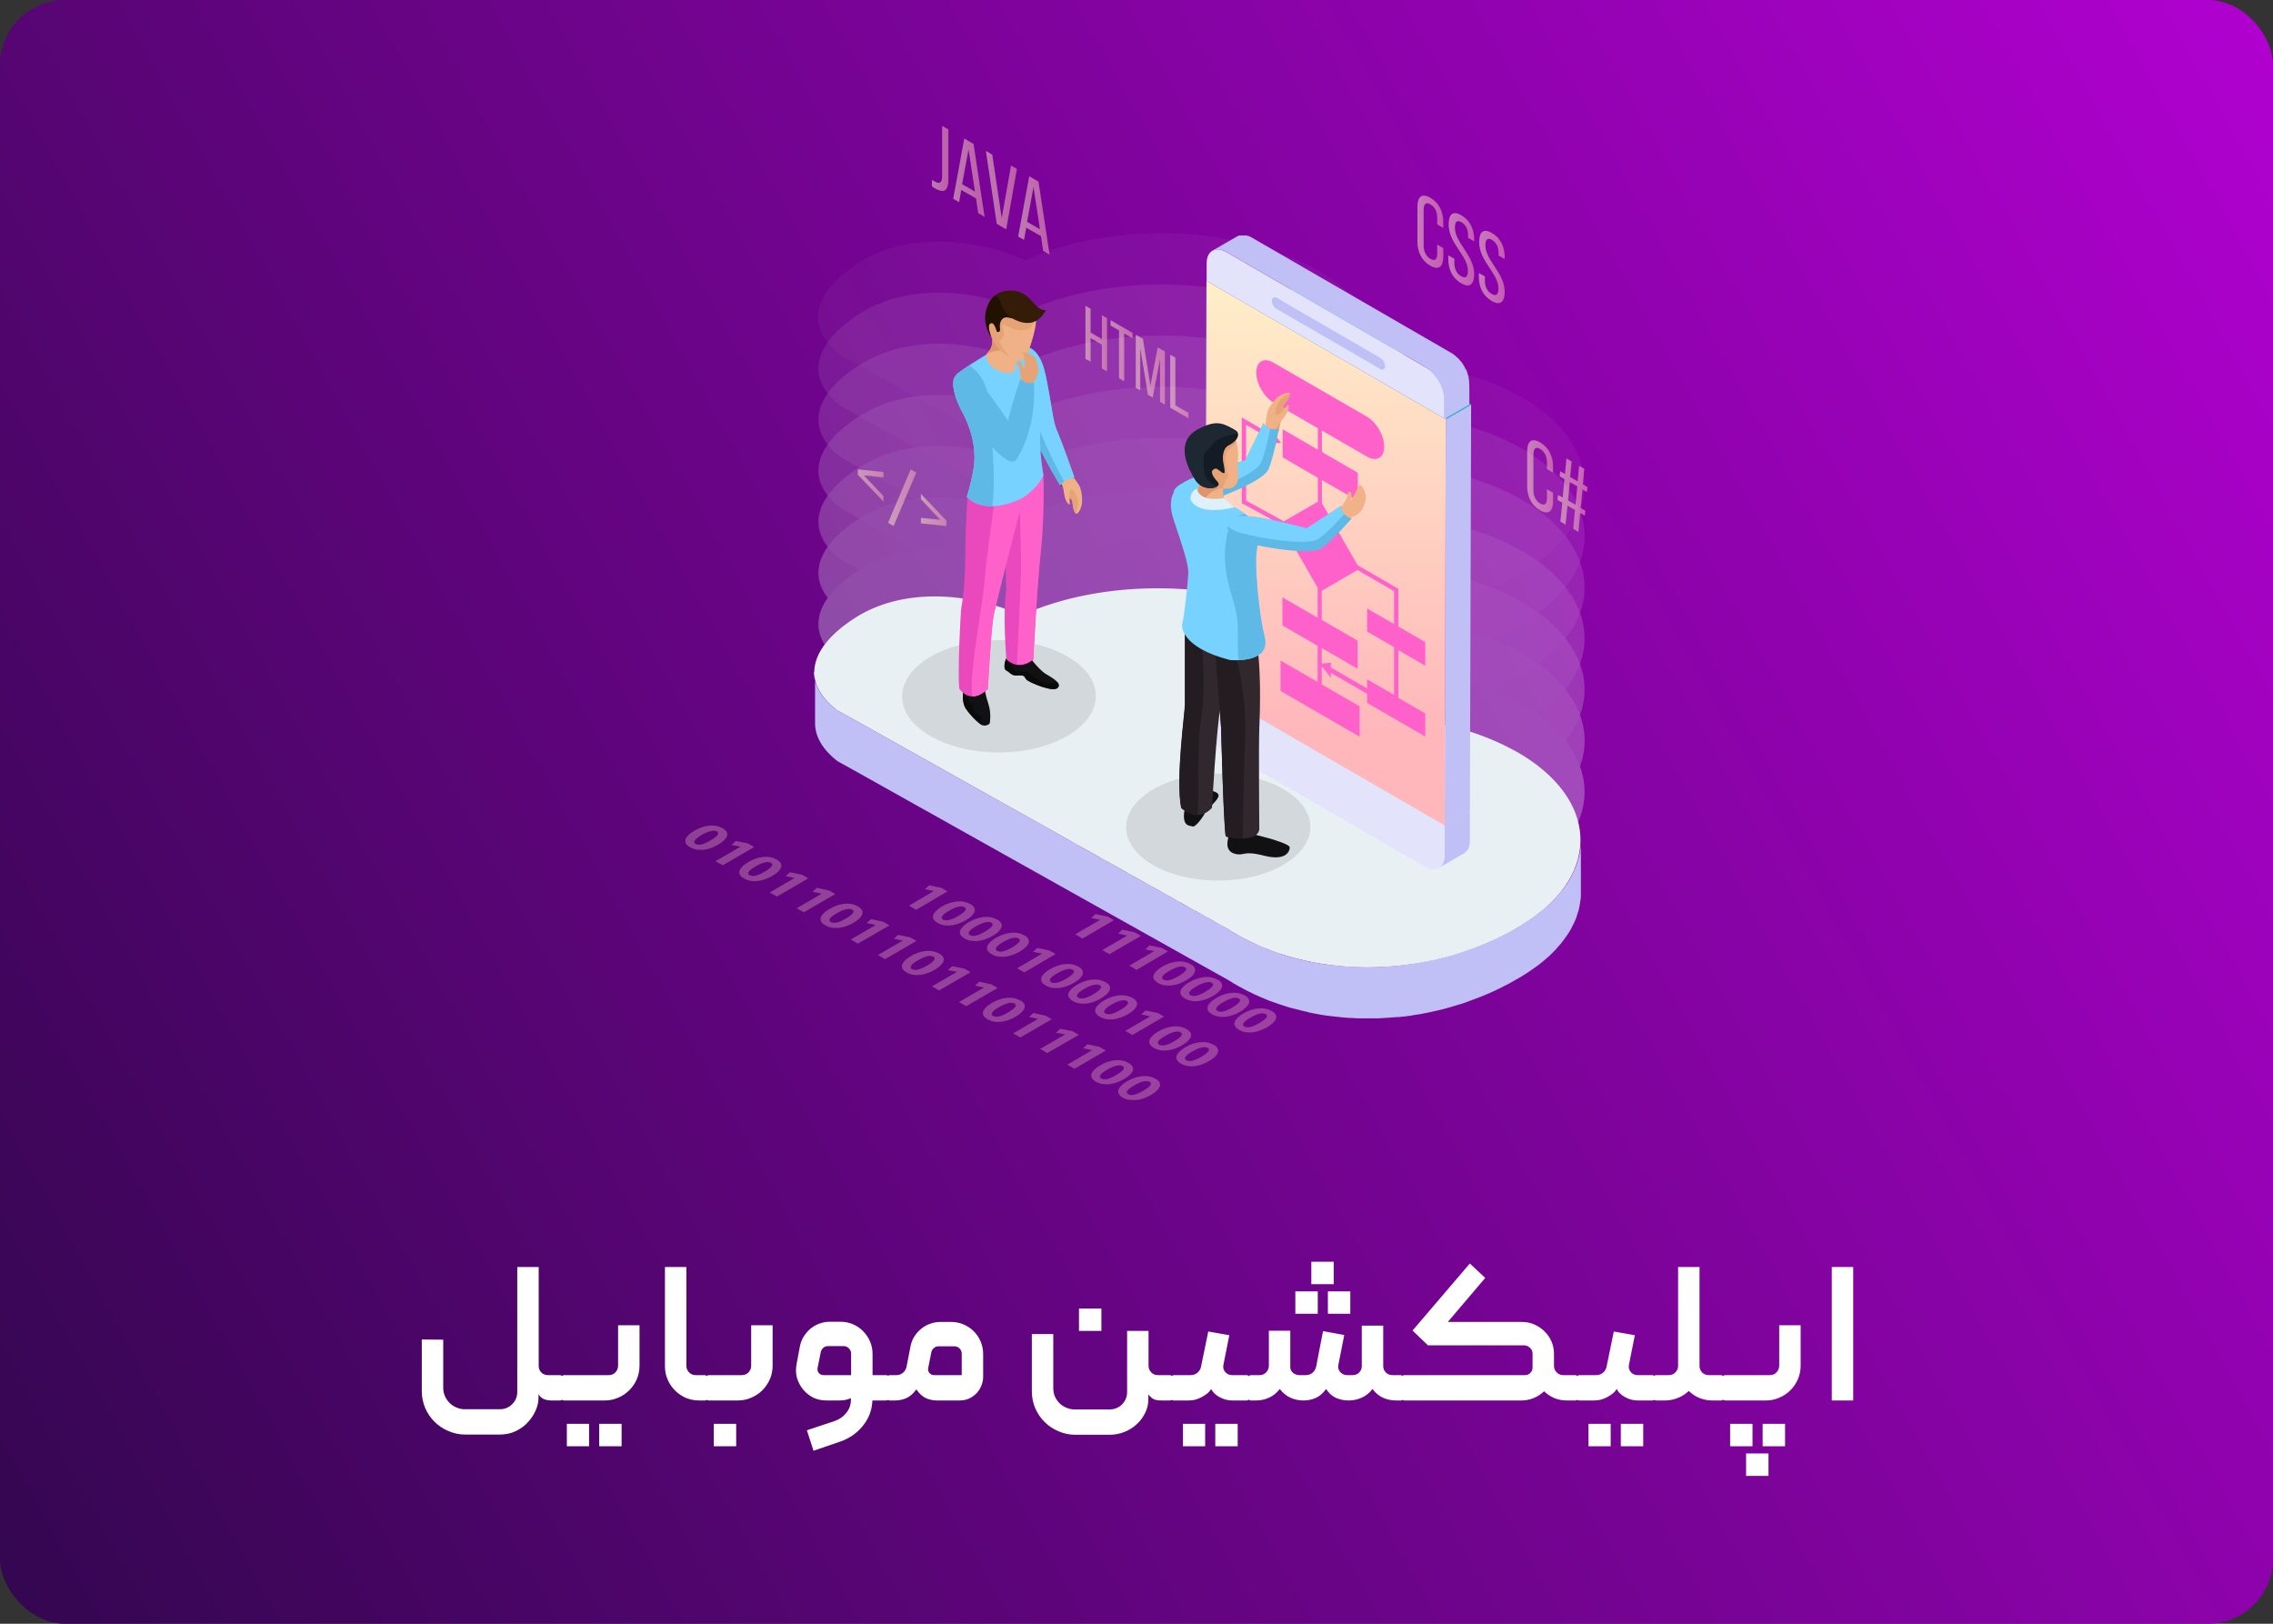 <svg width="280" height="200" viewBox="0 0 280 200" fill="none" xmlns="http://www.w3.org/2000/svg">
<rect x="0" y="0" width="280" height="200" fill="#333333" stroke="none"/>
<rect width="280" height="200" rx="8" fill="url(#paint0_linear_249_658)"/>
<g clip-path="url(#clip0_249_658)">
<g opacity="0.3">
<path d="M141.517 99.222L137.647 101.491L136.768 100.985L139.846 99.178L138.725 98.958L139.252 98.474L140.769 98.782L141.517 99.222Z" fill="#FFD2CD"/>
<path d="M137.647 96.91C138.703 97.504 138.175 98.275 137.12 98.914C135.91 99.619 134.613 99.817 133.624 99.245C132.613 98.672 133.074 97.879 134.152 97.24C135.273 96.579 136.636 96.337 137.647 96.932V96.91ZM134.328 98.848C134.679 99.046 135.317 98.914 136.196 98.385C137.054 97.879 137.318 97.526 136.944 97.306C136.614 97.108 135.954 97.218 135.053 97.747C134.152 98.253 133.954 98.628 134.306 98.848H134.328Z" fill="#FFD2CD"/>
<path d="M134.306 94.971C135.361 95.566 134.833 96.359 133.778 96.976C132.569 97.681 131.272 97.879 130.26 97.284C129.249 96.711 129.711 95.918 130.81 95.28C131.931 94.619 133.294 94.377 134.306 94.971ZM130.986 96.91C131.338 97.108 131.975 96.976 132.855 96.447C133.712 95.941 133.976 95.588 133.602 95.368C133.272 95.169 132.613 95.28 131.711 95.808C130.832 96.315 130.612 96.689 130.964 96.91H130.986Z" fill="#FFD2CD"/>
<path d="M151.52 105.015L147.651 107.262L146.771 106.755L149.827 104.971L148.728 104.729L149.256 104.244L150.773 104.575L151.52 105.015Z" fill="#FFD2CD"/>
<path d="M154.312 106.535C155.368 107.13 154.84 107.901 153.785 108.518C152.576 109.223 151.278 109.421 150.289 108.848C149.278 108.275 149.739 107.482 150.817 106.844C151.938 106.183 153.301 105.941 154.312 106.535ZM150.993 108.474C151.344 108.672 151.982 108.54 152.861 108.011C153.719 107.504 153.983 107.13 153.609 106.932C153.279 106.734 152.62 106.844 151.718 107.372C150.817 107.879 150.619 108.253 150.971 108.474H150.993Z" fill="#FFD2CD"/>
<path d="M144.309 100.764C145.342 101.359 144.837 102.13 143.781 102.769C142.594 103.473 141.275 103.672 140.286 103.099C139.274 102.526 139.736 101.733 140.813 101.095C141.935 100.434 143.298 100.192 144.309 100.786V100.764ZM140.989 102.703C141.341 102.901 141.979 102.769 142.858 102.24C143.715 101.733 143.979 101.381 143.605 101.161C143.276 100.962 142.616 101.073 141.715 101.601C140.835 102.108 140.615 102.482 140.967 102.703H140.989Z" fill="#FFD2CD"/>
<path d="M147.651 102.68C148.706 103.275 148.178 104.046 147.123 104.685C145.914 105.39 144.617 105.588 143.627 105.015C142.616 104.421 143.078 103.65 144.155 103.011C145.276 102.35 146.639 102.108 147.651 102.703V102.68ZM144.331 104.619C144.683 104.817 145.32 104.685 146.2 104.156C147.057 103.65 147.321 103.275 146.947 103.077C146.617 102.879 145.958 102.989 145.056 103.517C144.177 104.024 143.957 104.399 144.309 104.619H144.331Z" fill="#FFD2CD"/>
<path d="M157.632 108.473C158.666 109.068 158.16 109.861 157.105 110.478C155.917 111.183 154.598 111.381 153.609 110.808C152.598 110.214 153.059 109.443 154.137 108.804C155.258 108.143 156.621 107.901 157.632 108.495V108.473ZM154.312 110.412C154.664 110.61 155.302 110.478 156.181 109.949C157.039 109.443 157.302 109.068 156.929 108.87C156.599 108.672 155.939 108.782 155.038 109.31C154.159 109.817 153.939 110.192 154.29 110.412H154.312Z" fill="#FFD2CD"/>
<path d="M168.185 114.641L164.316 116.91L163.437 116.403L166.492 114.597L165.393 114.377L165.921 113.892L167.416 114.2L168.185 114.641Z" fill="#FFD2CD"/>
<path d="M160.974 110.39C162.029 110.984 161.502 111.777 160.446 112.394C159.237 113.099 157.94 113.297 156.951 112.725C155.939 112.13 156.401 111.359 157.478 110.72C158.6 110.059 159.963 109.817 160.974 110.412V110.39ZM157.654 112.328C158.006 112.526 158.644 112.394 159.523 111.865C160.38 111.359 160.644 110.984 160.27 110.786C159.941 110.588 159.281 110.698 158.402 111.227C157.5 111.733 157.302 112.108 157.654 112.328Z" fill="#FFD2CD"/>
<path d="M164.844 112.725L160.974 114.971L160.095 114.465L163.173 112.68L162.051 112.438L162.579 111.954L164.096 112.284L164.844 112.725Z" fill="#FFD2CD"/>
<path d="M170.955 116.183C172.011 116.777 171.483 117.548 170.428 118.187C169.219 118.892 167.921 119.09 166.932 118.517C165.921 117.923 166.382 117.152 167.46 116.513C168.581 115.852 169.944 115.61 170.955 116.205V116.183ZM167.614 118.121C167.965 118.319 168.603 118.187 169.482 117.658C170.34 117.152 170.604 116.799 170.23 116.579C169.9 116.381 169.241 116.491 168.361 117.02C167.46 117.526 167.262 117.901 167.614 118.099V118.121Z" fill="#FFD2CD"/>
<path d="M134.372 103.385L130.502 105.654L129.623 105.147L132.679 103.363L131.58 103.121L132.107 102.636L133.602 102.967L134.372 103.385Z" fill="#FFD2CD"/>
<path d="M137.692 105.324L133.822 107.571L132.943 107.064L136.021 105.28L134.9 105.038L135.427 104.575L136.944 104.883L137.692 105.324Z" fill="#FFD2CD"/>
<path d="M141.034 107.24L137.164 109.509L136.285 109.002L139.341 107.218L138.241 106.976L138.769 106.491L140.286 106.822L141.034 107.24Z" fill="#FFD2CD"/>
<path d="M143.826 108.782C144.859 109.377 144.353 110.169 143.298 110.786C142.111 111.491 140.792 111.689 139.802 111.117C138.791 110.522 139.253 109.751 140.33 109.112C141.451 108.451 142.814 108.209 143.826 108.804V108.782ZM140.506 110.72C140.858 110.918 141.495 110.786 142.375 110.258C143.232 109.751 143.496 109.377 143.122 109.178C142.792 108.98 142.133 109.09 141.231 109.619C140.352 110.125 140.132 110.5 140.484 110.72H140.506Z" fill="#FFD2CD"/>
<path d="M157.148 116.491C158.204 117.086 157.676 117.857 156.621 118.495C155.411 119.2 154.114 119.399 153.125 118.826C152.114 118.231 152.575 117.46 153.653 116.821C154.774 116.161 156.137 115.918 157.148 116.513V116.491ZM153.829 118.429C154.18 118.628 154.818 118.495 155.697 117.967C156.555 117.46 156.819 117.086 156.445 116.888C156.115 116.689 155.455 116.799 154.554 117.328C153.675 117.835 153.455 118.209 153.807 118.429H153.829Z" fill="#FFD2CD"/>
<path d="M154.356 114.971L150.487 117.218L149.607 116.711L152.663 114.927L151.564 114.685L152.092 114.2L153.609 114.531L154.356 114.971Z" fill="#FFD2CD"/>
<path d="M150.487 112.637C151.542 113.231 151.015 114.024 149.96 114.641C148.75 115.346 147.453 115.544 146.464 114.971C145.453 114.377 145.914 113.606 146.992 112.967C148.113 112.306 149.498 112.064 150.487 112.659V112.637ZM147.167 114.575C147.519 114.773 148.157 114.641 149.036 114.112C149.894 113.606 150.157 113.231 149.784 113.033C149.454 112.835 148.794 112.945 147.893 113.474C146.992 113.98 146.794 114.355 147.145 114.553L147.167 114.575Z" fill="#FFD2CD"/>
<path d="M147.145 110.698C148.201 111.293 147.673 112.086 146.618 112.702C145.409 113.407 144.111 113.606 143.122 113.033C142.111 112.438 142.572 111.667 143.65 111.028C144.771 110.368 146.134 110.125 147.145 110.72V110.698ZM143.826 112.636C144.177 112.835 144.815 112.702 145.694 112.174C146.552 111.667 146.816 111.293 146.442 111.095C146.112 110.896 145.453 111.006 144.551 111.535C143.65 112.042 143.452 112.416 143.804 112.636H143.826Z" fill="#FFD2CD"/>
<path d="M163.81 120.346C164.865 120.94 164.338 121.733 163.282 122.35C162.073 123.055 160.776 123.253 159.787 122.681C158.775 122.086 159.237 121.315 160.314 120.676C161.436 120.015 162.821 119.773 163.81 120.368V120.346ZM160.468 122.284C160.82 122.482 161.458 122.35 162.337 121.822C163.194 121.315 163.458 120.963 163.084 120.742C162.755 120.544 162.095 120.654 161.194 121.183C160.314 121.689 160.094 122.064 160.446 122.262L160.468 122.284Z" fill="#FFD2CD"/>
<path d="M160.468 118.408C161.523 119.002 160.996 119.795 159.94 120.412C158.731 121.117 157.434 121.315 156.445 120.742C155.433 120.148 155.895 119.377 156.972 118.738C158.094 118.077 159.457 117.835 160.468 118.43V118.408ZM157.126 120.346C157.478 120.544 158.116 120.412 158.995 119.905C159.853 119.399 160.116 119.024 159.743 118.826C159.413 118.628 158.753 118.738 157.852 119.267C156.972 119.773 156.753 120.148 157.104 120.346H157.126Z" fill="#FFD2CD"/>
<path d="M149.981 120.654C151.037 121.249 150.509 122.02 149.454 122.659C148.244 123.363 146.947 123.562 145.958 122.989C144.947 122.394 145.408 121.623 146.486 120.985C147.607 120.324 148.992 120.081 149.981 120.676V120.654ZM146.662 122.592C147.013 122.791 147.651 122.659 148.53 122.13C149.388 121.623 149.652 121.249 149.278 121.051C148.948 120.852 148.288 120.962 147.387 121.491C146.486 121.998 146.288 122.372 146.64 122.592H146.662Z" fill="#FFD2CD"/>
<path d="M156.643 124.509C157.698 125.104 157.171 125.897 156.115 126.513C154.906 127.218 153.609 127.416 152.62 126.844C151.608 126.249 152.07 125.478 153.147 124.839C154.269 124.178 155.632 123.936 156.643 124.531V124.509ZM153.301 126.447C153.653 126.645 154.291 126.513 155.17 125.985C156.027 125.478 156.291 125.126 155.917 124.905C155.588 124.707 154.928 124.817 154.027 125.346C153.147 125.852 152.927 126.227 153.279 126.425L153.301 126.447Z" fill="#FFD2CD"/>
<path d="M153.323 122.592C154.356 123.187 153.851 123.958 152.795 124.597C151.608 125.302 150.289 125.5 149.3 124.927C148.288 124.354 148.75 123.562 149.827 122.923C150.949 122.262 152.312 122.02 153.323 122.614V122.592ZM149.981 124.531C150.333 124.729 150.971 124.597 151.85 124.068C152.708 123.562 152.971 123.187 152.598 122.989C152.268 122.791 151.608 122.901 150.707 123.429C149.827 123.936 149.608 124.31 149.959 124.509L149.981 124.531Z" fill="#FFD2CD"/>
<path d="M146.661 118.738C147.695 119.333 147.189 120.126 146.134 120.742C144.925 121.447 143.628 121.645 142.638 121.073C141.627 120.478 142.089 119.707 143.166 119.068C144.287 118.407 145.65 118.165 146.661 118.76V118.738ZM143.342 120.676C143.693 120.874 144.331 120.742 145.21 120.214C146.068 119.707 146.332 119.333 145.958 119.134C145.628 118.936 144.969 119.046 144.067 119.575C143.166 120.081 142.968 120.456 143.32 120.676H143.342Z" fill="#FFD2CD"/>
<path d="M143.869 117.196L140 119.465L139.121 118.936L142.177 117.152L141.077 116.932L141.605 116.447L143.122 116.755L143.869 117.196Z" fill="#FFD2CD"/>
<path d="M140.55 115.28L136.658 117.526L135.779 117.02L138.857 115.236L137.736 114.993L138.263 114.509L139.78 114.839L140.55 115.28Z" fill="#FFD2CD"/>
<path d="M137.208 113.341L133.338 115.61L132.459 115.082L135.515 113.297L134.416 113.077L134.943 112.593L136.46 112.901L137.208 113.341Z" fill="#FFD2CD"/>
<path d="M126.171 115.191C127.227 115.786 126.699 116.557 125.644 117.196C124.434 117.901 123.137 118.099 122.148 117.526C121.137 116.932 121.598 116.161 122.676 115.522C123.797 114.861 125.16 114.619 126.171 115.214V115.191ZM122.851 117.13C123.203 117.328 123.841 117.196 124.72 116.667C125.578 116.161 125.841 115.786 125.468 115.588C125.138 115.39 124.478 115.5 123.577 116.028C122.698 116.535 122.478 116.91 122.829 117.13H122.851Z" fill="#FFD2CD"/>
<path d="M122.829 113.253C123.885 113.848 123.357 114.641 122.302 115.258C121.115 115.963 119.795 116.161 118.806 115.588C117.795 115.015 118.257 114.222 119.334 113.584C120.455 112.923 121.84 112.681 122.829 113.275V113.253ZM119.51 115.192C119.861 115.39 120.499 115.258 121.378 114.729C122.236 114.222 122.5 113.848 122.126 113.65C121.796 113.451 121.137 113.562 120.235 114.09C119.334 114.597 119.136 114.971 119.488 115.192H119.51Z" fill="#FFD2CD"/>
<path d="M119.51 111.337C120.565 111.932 120.037 112.725 118.982 113.341C117.773 114.046 116.476 114.244 115.486 113.672C114.475 113.099 114.937 112.306 116.014 111.667C117.135 111.007 118.498 110.764 119.51 111.359V111.337ZM116.19 113.275C116.542 113.474 117.179 113.341 118.059 112.813C118.916 112.306 119.18 111.932 118.806 111.733C118.476 111.535 117.817 111.645 116.915 112.174C116.014 112.681 115.816 113.055 116.168 113.275H116.19Z" fill="#FFD2CD"/>
<path d="M116.718 109.795L112.848 112.064L111.969 111.557L115.025 109.751L113.925 109.531L114.453 109.046L115.97 109.355L116.718 109.795Z" fill="#FFD2CD"/>
<path d="M132.833 119.046C133.866 119.641 133.361 120.434 132.305 121.051C131.096 121.755 129.799 121.954 128.81 121.381C127.798 120.786 128.26 120.015 129.337 119.377C130.458 118.716 131.822 118.474 132.833 119.068V119.046ZM129.513 120.985C129.865 121.183 130.502 121.051 131.382 120.522C132.239 120.015 132.503 119.641 132.129 119.443C131.8 119.244 131.14 119.355 130.239 119.883C129.337 120.39 129.139 120.764 129.491 120.985H129.513Z" fill="#FFD2CD"/>
<path d="M130.041 117.504L126.171 119.773L125.292 119.266L128.37 117.46L127.249 117.24L127.776 116.755L129.293 117.086L130.041 117.504Z" fill="#FFD2CD"/>
<path d="M136.175 120.962C137.23 121.557 136.702 122.328 135.647 122.967C134.46 123.672 133.141 123.87 132.151 123.297C131.14 122.703 131.602 121.932 132.679 121.293C133.8 120.632 135.163 120.39 136.175 120.985V120.962ZM132.855 122.901C133.207 123.099 133.844 122.967 134.724 122.438C135.581 121.932 135.845 121.557 135.471 121.359C135.141 121.161 134.482 121.271 133.58 121.799C132.679 122.306 132.481 122.681 132.833 122.901H132.855Z" fill="#FFD2CD"/>
<path d="M149.497 128.672C150.531 129.266 150.025 130.059 148.97 130.676C147.761 131.381 146.463 131.579 145.474 131.007C144.463 130.412 144.924 129.641 146.002 129.002C147.123 128.341 148.486 128.099 149.497 128.694V128.672ZM146.156 130.61C146.507 130.808 147.145 130.676 148.024 130.147C148.882 129.641 149.146 129.266 148.772 129.068C148.442 128.87 147.783 128.98 146.881 129.509C145.98 130.015 145.782 130.39 146.134 130.588L146.156 130.61Z" fill="#FFD2CD"/>
<path d="M139.495 122.901C140.55 123.495 140.022 124.266 138.967 124.905C137.78 125.61 136.461 125.808 135.471 125.236C134.46 124.641 134.922 123.87 135.999 123.231C137.12 122.57 138.483 122.328 139.495 122.923V122.901ZM136.175 124.839C136.526 125.037 137.164 124.905 138.043 124.376C138.901 123.87 139.165 123.495 138.813 123.297C138.483 123.099 137.824 123.209 136.922 123.738C136.043 124.244 135.823 124.619 136.175 124.839Z" fill="#FFD2CD"/>
<path d="M143.386 125.213L139.495 127.482L138.615 126.976L141.693 125.191L140.572 124.949L141.122 124.465L142.617 124.773L143.386 125.213Z" fill="#FFD2CD"/>
<path d="M146.156 126.755C147.211 127.35 146.684 128.121 145.628 128.738C144.419 129.442 143.122 129.641 142.133 129.068C141.121 128.473 141.583 127.702 142.66 127.064C143.782 126.403 145.167 126.161 146.156 126.755ZM142.814 128.694C143.166 128.892 143.804 128.76 144.683 128.231C145.541 127.724 145.804 127.35 145.431 127.152C145.101 126.953 144.441 127.064 143.54 127.592C142.638 128.099 142.441 128.473 142.792 128.672L142.814 128.694Z" fill="#FFD2CD"/>
<path d="M89.016 102.02C90.071 102.614 89.544 103.407 88.488 104.024C87.279 104.729 85.982 104.927 84.971 104.332C83.959 103.76 84.421 102.967 85.52 102.328C86.641 101.667 88.005 101.425 89.016 102.02ZM85.696 103.958C86.048 104.156 86.686 104.024 87.565 103.495C88.422 102.989 88.686 102.614 88.312 102.416C87.983 102.218 87.323 102.328 86.422 102.857C85.542 103.363 85.322 103.738 85.674 103.958H85.696Z" fill="#FFD2CD"/>
<path d="M99.569 108.187L95.7 110.434L94.82 109.927L97.876 108.143L96.777 107.923L97.304 107.438L98.821 107.747L99.569 108.187Z" fill="#FFD2CD"/>
<path d="M95.678 105.874C96.733 106.469 96.205 107.262 95.15 107.879C93.941 108.584 92.644 108.782 91.632 108.187C90.621 107.614 91.083 106.822 92.182 106.183C93.303 105.522 94.666 105.28 95.678 105.874ZM92.358 107.813C92.71 108.011 93.347 107.879 94.227 107.35C95.084 106.844 95.348 106.491 94.974 106.271C94.644 106.073 93.985 106.183 93.083 106.711C92.182 107.218 91.984 107.592 92.336 107.813H92.358Z" fill="#FFD2CD"/>
<path d="M92.907 104.333L89.038 106.579L88.136 106.073L91.214 104.289L90.115 104.068L90.643 103.584L92.138 103.892L92.907 104.333Z" fill="#FFD2CD"/>
<path d="M102.889 110.125L99.019 112.372L98.14 111.866L101.218 110.081L100.097 109.839L100.624 109.354L102.141 109.685L102.889 110.125Z" fill="#FFD2CD"/>
<path d="M105.681 111.645C106.736 112.24 106.208 113.033 105.153 113.65C103.944 114.355 102.647 114.553 101.635 113.958C100.624 113.385 101.086 112.593 102.185 111.954C103.306 111.293 104.669 111.051 105.681 111.645ZM102.361 113.584C102.713 113.782 103.35 113.65 104.23 113.121C105.087 112.615 105.351 112.24 104.977 112.042C104.647 111.844 103.988 111.954 103.086 112.482C102.185 112.989 101.987 113.363 102.339 113.584H102.361Z" fill="#FFD2CD"/>
<path d="M109.572 113.98L105.681 116.227L104.801 115.72L107.879 113.936L106.758 113.694L107.308 113.209L108.803 113.54L109.572 113.98Z" fill="#FFD2CD"/>
<path d="M112.892 115.896L109.022 118.143L108.143 117.636L111.199 115.852L110.1 115.632L110.627 115.147L112.144 115.456L112.892 115.896Z" fill="#FFD2CD"/>
<path d="M115.684 117.438C116.739 118.033 116.212 118.804 115.156 119.443C113.947 120.148 112.65 120.346 111.661 119.773C110.649 119.2 111.111 118.407 112.188 117.769C113.31 117.108 114.673 116.866 115.684 117.46V117.438ZM112.364 119.377C112.716 119.575 113.354 119.443 114.233 118.914C115.09 118.407 115.354 118.033 114.98 117.835C114.651 117.637 113.991 117.747 113.09 118.275C112.188 118.782 111.99 119.156 112.342 119.377H112.364Z" fill="#FFD2CD"/>
<path d="M125.665 123.209C126.721 123.804 126.193 124.575 125.138 125.214C123.951 125.919 122.631 126.117 121.642 125.544C120.631 124.971 121.092 124.178 122.17 123.54C123.291 122.879 124.654 122.637 125.665 123.231V123.209ZM122.346 125.148C122.697 125.346 123.335 125.214 124.214 124.685C125.072 124.178 125.336 123.804 124.962 123.606C124.632 123.408 123.973 123.518 123.071 124.046C122.192 124.553 121.972 124.927 122.324 125.148H122.346Z" fill="#FFD2CD"/>
<path d="M122.895 121.689L119.026 123.936L118.125 123.429L121.202 121.645L120.103 121.403L120.631 120.918L122.126 121.249L122.895 121.689Z" fill="#FFD2CD"/>
<path d="M119.554 119.751L115.684 121.998L114.805 121.491L117.883 119.707L116.761 119.487L117.289 119.002L118.806 119.311L119.554 119.751Z" fill="#FFD2CD"/>
<path d="M129.557 125.544L125.688 127.791L124.808 127.284L127.864 125.5L126.765 125.258L127.292 124.773L128.787 125.104L129.557 125.544Z" fill="#FFD2CD"/>
<path d="M132.899 127.46L129.007 129.707L128.128 129.2L131.206 127.416L130.085 127.196L130.612 126.711L132.129 127.02L132.899 127.46Z" fill="#FFD2CD"/>
<path d="M139.011 130.918C140.066 131.513 139.538 132.284 138.483 132.901C137.274 133.606 135.977 133.804 134.987 133.231C133.976 132.658 134.438 131.865 135.515 131.227C136.636 130.566 137.999 130.324 139.011 130.918ZM135.669 132.857C136.021 133.055 136.658 132.923 137.538 132.394C138.395 131.887 138.659 131.535 138.285 131.315C137.955 131.117 137.296 131.227 136.394 131.755C135.515 132.262 135.295 132.636 135.647 132.835L135.669 132.857Z" fill="#FFD2CD"/>
<path d="M136.219 129.399L132.349 131.645L131.47 131.139L134.526 129.355L133.426 129.112L133.954 128.628L135.471 128.958L136.219 129.399Z" fill="#FFD2CD"/>
<path d="M142.33 132.857C143.386 133.451 142.858 134.222 141.803 134.861C140.594 135.566 139.296 135.764 138.307 135.192C137.296 134.597 137.757 133.826 138.835 133.187C139.956 132.526 141.341 132.284 142.33 132.879V132.857ZM138.989 134.795C139.34 134.993 139.978 134.861 140.857 134.333C141.715 133.826 141.979 133.473 141.605 133.253C141.275 133.055 140.616 133.165 139.714 133.694C138.813 134.2 138.615 134.575 138.967 134.773L138.989 134.795Z" fill="#FFD2CD"/>
</g>
<path d="M100.272 82.747C100.272 84.376 101.152 85.962 103.043 87.438L105.307 88.694L151.3 114.465C151.652 114.685 152.004 114.905 152.356 115.103C152.686 115.302 153.037 115.5 153.411 115.676C153.587 115.764 153.785 115.852 153.961 115.94L154.312 116.117C154.95 116.425 155.588 116.689 156.247 116.954C156.357 116.998 156.489 117.042 156.599 117.086C157.127 117.284 157.654 117.46 158.182 117.636C158.336 117.681 158.468 117.725 158.622 117.769C158.973 117.879 159.303 117.967 159.655 118.055C160.073 118.165 160.512 118.275 160.93 118.363C161.304 118.451 161.678 118.518 162.073 118.584C162.403 118.65 162.733 118.716 163.063 118.76C163.48 118.826 163.898 118.87 164.338 118.914C164.624 118.936 164.909 118.98 165.195 119.002C165.657 119.046 166.097 119.068 166.558 119.09C166.822 119.09 167.086 119.134 167.35 119.134C167.767 119.134 168.185 119.134 168.603 119.134C168.933 119.134 169.24 119.134 169.57 119.134C169.834 119.134 170.098 119.112 170.34 119.09C170.867 119.068 171.395 119.024 171.923 118.98C172.56 118.914 173.176 118.848 173.791 118.76C173.901 118.76 174.033 118.716 174.143 118.694C174.605 118.628 175.067 118.54 175.528 118.451C176.012 118.363 176.474 118.253 176.957 118.143C177.265 118.077 177.551 118.011 177.859 117.923C178.364 117.791 178.848 117.636 179.354 117.504C179.618 117.416 179.903 117.35 180.167 117.262C180.431 117.174 180.673 117.086 180.937 116.998C181.332 116.866 181.75 116.711 182.146 116.557C182.41 116.447 182.674 116.337 182.937 116.227C183.311 116.073 183.685 115.918 184.037 115.742C184.3 115.61 184.564 115.478 184.85 115.346C185.202 115.169 185.532 114.993 185.883 114.817C186.147 114.663 186.411 114.531 186.675 114.377C187.137 114.112 187.598 113.848 188.06 113.54C188.522 113.231 188.961 112.923 189.379 112.614C189.423 112.57 189.489 112.526 189.533 112.504C189.907 112.196 190.28 111.888 190.632 111.579C190.698 111.513 190.764 111.469 190.83 111.403C191.094 111.161 191.358 110.896 191.6 110.632C191.622 110.61 191.644 110.588 191.666 110.566C191.885 110.324 192.083 110.081 192.281 109.839C192.347 109.751 192.413 109.685 192.479 109.597C192.589 109.443 192.721 109.288 192.831 109.134C192.897 109.046 192.941 108.958 193.007 108.892C193.139 108.694 193.248 108.518 193.358 108.319C193.38 108.275 193.424 108.209 193.446 108.165C193.578 107.945 193.688 107.703 193.798 107.46C193.82 107.394 193.842 107.328 193.886 107.284C193.974 107.108 194.04 106.932 194.106 106.777C194.15 106.689 194.172 106.579 194.216 106.491C194.26 106.359 194.304 106.227 194.348 106.073C194.37 105.984 194.392 105.874 194.436 105.786C194.48 105.654 194.502 105.5 194.546 105.368C194.546 105.28 194.59 105.169 194.612 105.081C194.634 104.927 194.656 104.795 194.678 104.641C194.678 104.553 194.7 104.443 194.721 104.355C194.721 104.2 194.743 104.068 194.743 103.914C194.743 103.782 194.743 103.65 194.743 103.495C194.743 105.61 194.743 107.725 194.743 109.817C194.743 109.883 194.743 109.971 194.743 110.037C194.743 110.103 194.743 110.169 194.743 110.236C194.743 110.368 194.743 110.5 194.721 110.632C194.721 110.742 194.7 110.852 194.678 110.94C194.678 111.073 194.634 111.205 194.612 111.337C194.612 111.403 194.612 111.469 194.59 111.513C194.59 111.557 194.568 111.601 194.568 111.645C194.546 111.777 194.502 111.91 194.48 112.042C194.458 112.13 194.436 112.24 194.392 112.328C194.348 112.46 194.304 112.614 194.26 112.747C194.238 112.813 194.216 112.901 194.194 112.967C194.194 112.989 194.194 113.011 194.172 113.033C194.106 113.209 194.04 113.385 193.952 113.562C193.93 113.628 193.908 113.672 193.864 113.738C193.754 113.98 193.644 114.2 193.512 114.443C193.512 114.487 193.468 114.509 193.446 114.553C193.336 114.751 193.204 114.949 193.073 115.147C193.029 115.236 192.963 115.302 192.897 115.39C192.787 115.544 192.677 115.72 192.545 115.874C192.501 115.918 192.479 115.962 192.457 116.006C192.435 116.051 192.391 116.073 192.369 116.117C192.171 116.359 191.951 116.601 191.731 116.843C191.731 116.843 191.71 116.888 191.688 116.91C191.446 117.174 191.182 117.416 190.918 117.681C190.896 117.703 190.852 117.747 190.83 117.769C190.808 117.791 190.764 117.835 190.72 117.857C190.368 118.165 190.017 118.473 189.621 118.782C189.577 118.826 189.511 118.848 189.467 118.892C189.049 119.2 188.61 119.509 188.148 119.817C187.862 119.993 187.576 120.192 187.268 120.368C187.093 120.478 186.917 120.566 186.763 120.654C186.499 120.808 186.257 120.94 185.993 121.095C185.664 121.271 185.312 121.447 184.96 121.623C184.696 121.755 184.432 121.888 184.147 122.02C183.795 122.196 183.421 122.35 183.047 122.504C182.783 122.614 182.498 122.747 182.234 122.835C181.838 122.989 181.464 123.121 181.069 123.275C180.805 123.363 180.541 123.473 180.277 123.562C180.211 123.562 180.167 123.606 180.101 123.628C179.903 123.694 179.684 123.738 179.486 123.804C178.98 123.958 178.474 124.112 177.969 124.244C177.661 124.332 177.353 124.399 177.067 124.465C176.606 124.575 176.122 124.685 175.66 124.773C175.506 124.795 175.374 124.839 175.22 124.861C174.891 124.927 174.583 124.971 174.253 125.015C174.143 125.015 174.011 125.059 173.901 125.081C173.352 125.169 172.802 125.236 172.23 125.28C172.165 125.28 172.099 125.28 172.033 125.28C171.505 125.324 170.955 125.368 170.428 125.39C170.208 125.39 170.01 125.434 169.79 125.434C169.746 125.434 169.724 125.434 169.68 125.434C169.35 125.434 168.999 125.434 168.669 125.434C168.317 125.434 167.965 125.434 167.592 125.434C167.548 125.434 167.504 125.434 167.46 125.434C167.196 125.434 166.91 125.412 166.646 125.39C166.272 125.39 165.899 125.368 165.525 125.324C165.459 125.324 165.371 125.324 165.305 125.302C165.019 125.28 164.733 125.236 164.448 125.214C164.118 125.169 163.81 125.147 163.48 125.103C163.37 125.103 163.282 125.059 163.173 125.059C162.843 125.015 162.513 124.949 162.183 124.883C161.919 124.839 161.634 124.795 161.37 124.729C161.26 124.707 161.172 124.685 161.062 124.641C160.622 124.553 160.205 124.443 159.787 124.332C159.545 124.266 159.303 124.222 159.061 124.156C158.951 124.134 158.863 124.09 158.753 124.068C158.622 124.024 158.468 123.98 158.336 123.936C157.786 123.76 157.258 123.584 156.709 123.385C156.599 123.341 156.511 123.319 156.401 123.275C156.335 123.253 156.291 123.231 156.225 123.209C155.632 122.967 155.016 122.703 154.444 122.438L154.093 122.262C153.917 122.174 153.719 122.086 153.543 121.998C153.191 121.799 152.839 121.623 152.488 121.425C152.114 121.227 151.762 121.006 151.432 120.786L105.439 95.015L103.175 93.76C101.284 92.284 100.404 90.698 100.404 89.068C100.404 86.954 100.404 84.839 100.404 82.747H100.272Z" fill="#C0C0F6"/>
<path d="M161.964 77.086C167.262 80.148 169.988 84.201 170.054 88.253C175.726 88.452 181.333 89.729 185.906 92.108C186.279 92.306 186.631 92.482 186.983 92.681C196.766 98.341 197.36 107.504 188.082 113.54C178.738 119.619 165.041 121.183 154.357 116.139L154.005 115.963C153.829 115.874 153.631 115.786 153.455 115.698C153.103 115.522 152.752 115.324 152.4 115.126C152.026 114.905 151.674 114.707 151.345 114.487L105.351 88.716L103.087 87.46C98.58 83.958 99.745 79.729 105.241 76.161C111.002 72.416 119.114 72.835 125.842 75.786C136.065 71.161 150.861 71.315 160.908 76.513C161.282 76.712 161.656 76.91 162.03 77.13L161.964 77.086Z" fill="#E9F0F4"/>
<g opacity="0.3">
<g opacity="0.14">
<path d="M162.469 33.386C167.768 36.447 170.494 40.5 170.56 44.553C176.232 44.751 181.838 46.029 186.411 48.386C186.785 48.584 187.137 48.76 187.489 48.958C197.272 54.619 197.866 63.782 188.588 69.817C179.244 75.897 165.547 77.483 154.862 72.416L154.511 72.24C154.335 72.152 154.137 72.064 153.961 71.976C153.609 71.8 153.257 71.601 152.906 71.403C152.532 71.183 152.18 70.985 151.85 70.764L105.813 44.993L103.548 43.738C99.041 40.236 100.207 36.007 105.703 32.438C111.463 28.694 119.576 29.112 126.303 32.064C136.526 27.438 151.323 27.593 161.37 32.791C161.744 32.989 162.117 33.187 162.469 33.408V33.386Z" fill="#FCFDFD"/>
</g>
<g opacity="0.29">
<path d="M162.469 39.685C167.768 42.747 170.494 46.8 170.56 50.852C176.232 51.051 181.838 52.328 186.411 54.685C186.785 54.883 187.137 55.06 187.488 55.258C197.272 60.919 197.866 70.082 188.588 76.117C179.244 82.196 165.547 83.782 154.862 78.716L154.51 78.54C154.335 78.452 154.137 78.364 153.961 78.275C153.609 78.099 153.257 77.901 152.906 77.703C152.532 77.483 152.18 77.284 151.85 77.064L105.857 51.293L103.592 50.038C99.085 46.535 100.251 42.306 105.747 38.738C111.507 34.993 119.62 35.412 126.347 38.364C136.57 33.738 151.367 33.892 161.414 39.09C161.788 39.289 162.161 39.487 162.513 39.707L162.469 39.685Z" fill="#F9FBFC"/>
</g>
<g opacity="0.43">
<path d="M162.469 45.985C167.768 49.046 170.494 53.099 170.56 57.152C176.232 57.35 181.838 58.628 186.411 60.985C186.785 61.183 187.137 61.359 187.488 61.557C197.272 67.218 197.866 76.381 188.588 82.416C179.244 88.496 165.547 90.082 154.862 85.016L154.51 84.839C154.335 84.751 154.137 84.663 153.961 84.575C153.609 84.399 153.257 84.201 152.906 84.002C152.532 83.782 152.18 83.584 151.85 83.364L105.857 57.593L103.592 56.337C99.085 52.835 100.251 48.606 105.747 45.038C111.507 41.293 119.62 41.712 126.347 44.663C136.57 40.038 151.367 40.192 161.414 45.39C161.788 45.588 162.161 45.786 162.513 46.007L162.469 45.985Z" fill="#F6F9FA"/>
</g>
<g opacity="0.57">
<path d="M162.469 52.284C167.768 55.346 170.494 59.399 170.56 63.452C176.232 63.65 181.838 64.927 186.411 67.284C186.785 67.483 187.137 67.659 187.488 67.857C197.272 73.518 197.866 82.681 188.588 88.716C179.244 94.795 165.547 96.381 154.862 91.315L154.51 91.139C154.335 91.051 154.137 90.963 153.961 90.875C153.609 90.698 153.257 90.5 152.906 90.302C152.532 90.082 152.18 89.883 151.85 89.663L105.857 63.892L103.592 62.637C99.085 59.135 100.251 54.905 105.747 51.337C111.507 47.593 119.62 48.011 126.347 50.963C136.57 46.337 151.367 46.491 161.414 51.69C161.788 51.888 162.161 52.086 162.513 52.306L162.469 52.284Z" fill="#F2F6F9"/>
</g>
<g opacity="0.71">
<path d="M162.469 58.584C167.768 61.645 170.494 65.698 170.56 69.751C176.232 69.949 181.838 71.227 186.411 73.584C186.785 73.782 187.137 73.958 187.488 74.156C197.272 79.817 197.866 88.98 188.588 95.016C179.244 101.095 165.547 102.681 154.862 97.615L154.51 97.438C154.335 97.35 154.137 97.262 153.961 97.174C153.609 96.998 153.257 96.8 152.906 96.601C152.532 96.381 152.18 96.183 151.85 95.963L105.857 70.192L103.592 68.936C99.085 65.434 100.251 61.205 105.747 57.637C111.507 53.892 119.62 54.311 126.347 57.262C136.57 52.637 151.367 52.791 161.414 57.989C161.788 58.187 162.161 58.386 162.513 58.606L162.469 58.584Z" fill="#EFF4F7"/>
</g>
<g opacity="0.86">
<path d="M162.469 64.883C167.768 67.945 170.494 71.998 170.56 76.051C176.232 76.249 181.838 77.526 186.411 79.883C186.785 80.082 187.137 80.258 187.488 80.456C197.294 86.095 197.866 95.28 188.588 101.315C179.244 107.394 165.547 108.98 154.862 103.914L154.51 103.738C154.335 103.65 154.137 103.562 153.961 103.474C153.609 103.297 153.257 103.099 152.906 102.901C152.532 102.681 152.18 102.482 151.85 102.262L105.857 76.491L103.592 75.236C99.085 71.734 100.251 67.504 105.747 63.936C111.507 60.192 119.62 60.61 126.347 63.562C136.57 58.936 151.367 59.09 161.414 64.289C161.788 64.487 162.161 64.685 162.513 64.905L162.469 64.883Z" fill="#ECF2F6"/>
</g>
<path d="M162.469 71.183C167.768 74.245 170.494 78.297 170.56 82.35C176.232 82.549 181.838 83.826 186.411 86.183C186.785 86.381 187.137 86.557 187.488 86.756C197.272 92.416 197.866 101.579 188.588 107.615C179.244 113.694 165.547 115.28 154.862 110.214L154.51 110.038C154.335 109.949 154.137 109.861 153.961 109.773C153.609 109.597 153.257 109.399 152.906 109.201C152.532 108.98 152.18 108.782 151.85 108.562L105.857 82.791L103.592 81.535C99.085 78.033 100.251 73.804 105.747 70.236C111.507 66.491 119.62 66.91 126.347 69.861C136.57 65.236 151.367 65.39 161.414 70.588C161.788 70.787 162.161 70.985 162.513 71.205L162.469 71.183Z" fill="#E9F0F4"/>
</g>
<path d="M177.969 101.667L181.069 99.839L151.608 82.791L148.486 84.619L177.969 101.667Z" fill="#BFD4DB"/>
<path d="M177.947 105.368V101.645L181.069 99.839V103.562C181.069 104.333 180.783 104.861 180.343 105.103C179.31 105.72 178.255 106.315 177.221 106.91C177.661 106.667 177.925 106.117 177.925 105.368H177.947Z" fill="#C0C0F6"/>
<path d="M177.947 105.368V101.645L148.486 84.597V88.319C148.486 89.861 149.542 91.734 150.883 92.504L175.528 106.756C176.869 107.526 177.947 106.91 177.947 105.368Z" fill="#E3E3FC"/>
<path d="M177.969 101.667L181.069 99.839L181.223 49.839L178.101 51.645L177.969 101.667Z" fill="#C0C0F6"/>
<path d="M178.101 51.645L181.222 49.839L151.74 32.791L148.618 34.597L178.101 51.645Z" fill="#35C2DA"/>
<path d="M148.618 34.597L148.486 84.619L177.969 101.667L178.101 51.645L148.618 34.597Z" fill="url(#paint1_linear_249_658)"/>
<mask id="mask0_249_658" style="mask-type:luminance" maskUnits="userSpaceOnUse" x="156" y="34" width="5" height="5">
<path d="M159.831 35.214C159.831 35.037 159.897 34.905 160.007 34.839L156.885 36.645C156.885 36.645 156.709 36.843 156.709 37.02C156.709 37.02 156.863 36.932 156.929 36.888C156.973 36.888 157.017 36.843 157.039 36.822C157.281 36.689 157.522 36.535 157.764 36.403C158.116 36.205 158.468 36.007 158.798 35.786C159.127 35.588 159.457 35.39 159.787 35.214C158.754 35.808 157.72 36.425 156.665 37.02C156.665 37.394 156.929 37.857 157.259 38.033L160.381 36.227C160.051 36.029 159.787 35.588 159.787 35.214H159.831Z" fill="white"/>
</mask>
<g mask="url(#mask0_249_658)">
<path d="M157.302 38.055L160.424 36.249C160.424 36.249 160.292 36.161 160.226 36.094L157.104 37.901C157.104 37.901 157.236 38.011 157.302 38.055Z" fill="#B2C5CC"/>
<path d="M157.105 37.901L160.226 36.095C160.226 36.095 160.182 36.051 160.16 36.029L157.039 37.835C157.039 37.835 157.083 37.879 157.105 37.901Z" fill="#ADC0C7"/>
<path d="M157.039 37.835L160.161 36.029C160.161 36.029 160.117 35.984 160.117 35.962L156.995 37.769C156.995 37.769 157.017 37.813 157.039 37.835Z" fill="#A9BBC2"/>
<path d="M156.995 37.769L160.117 35.962C160.117 35.962 160.095 35.919 160.073 35.919L156.951 37.725C156.951 37.725 156.973 37.769 156.995 37.769Z" fill="#A4B6BD"/>
<path d="M156.951 37.724L160.073 35.918C160.073 35.918 160.051 35.896 160.051 35.874L156.929 37.68C156.929 37.68 156.929 37.724 156.951 37.724Z" fill="#A0B1B8"/>
<path d="M156.929 37.658L160.051 35.852C160.051 35.852 160.029 35.83 160.029 35.808L156.907 37.614C156.907 37.614 156.907 37.658 156.929 37.658Z" fill="#9BACB3"/>
<path d="M156.885 37.614L160.007 35.808C160.007 35.808 160.007 35.786 159.985 35.764L156.863 37.57C156.863 37.57 156.863 37.614 156.885 37.614Z" fill="#97A7AD"/>
<path d="M156.863 37.57L159.985 35.764C159.985 35.764 159.985 35.72 159.963 35.72L156.841 37.526C156.841 37.526 156.841 37.548 156.863 37.57Z" fill="#93A2A8"/>
<path d="M156.841 37.526L159.963 35.72C159.963 35.72 159.963 35.676 159.941 35.676L156.819 37.482C156.819 37.482 156.819 37.526 156.841 37.526Z" fill="#8E9DA3"/>
<path d="M156.819 37.46L159.941 35.654V35.61L156.819 37.416V37.46Z" fill="#8A999E"/>
<path d="M156.797 37.416L159.919 35.61C159.919 35.61 159.919 35.566 159.919 35.544L156.797 37.35V37.394V37.416Z" fill="#859499"/>
<path d="M156.775 37.35L159.897 35.544C159.897 35.544 159.897 35.5 159.897 35.478L156.775 37.284C156.775 37.284 156.775 37.328 156.775 37.35Z" fill="#818F94"/>
<path d="M156.753 37.306L159.875 35.5C159.875 35.5 159.875 35.456 159.875 35.434L156.753 37.24C156.753 37.24 156.753 37.284 156.753 37.306Z" fill="#7C8A8F"/>
<path d="M156.731 37.218L159.853 35.412C159.853 35.412 159.853 35.346 159.853 35.324L156.731 37.13C156.731 37.13 156.731 37.196 156.731 37.218Z" fill="#78858A"/>
<path d="M156.731 37.152L159.853 35.346C159.853 35.346 159.853 35.258 159.853 35.236C159.853 35.059 159.919 34.927 160.029 34.861L156.907 36.667C156.907 36.667 156.731 36.865 156.731 37.042C156.731 37.086 156.731 37.13 156.731 37.152Z" fill="#738085"/>
</g>
<mask id="mask1_249_658" style="mask-type:luminance" maskUnits="userSpaceOnUse" x="156" y="34" width="5" height="3">
<path d="M160.007 34.839C160.007 34.839 159.897 34.905 159.853 34.927C158.863 35.5 157.874 36.073 156.885 36.645C156.995 36.579 157.149 36.601 157.302 36.689L160.424 34.883C160.271 34.795 160.117 34.773 160.007 34.839Z" fill="white"/>
</mask>
<g mask="url(#mask1_249_658)">
<path d="M157.302 36.689L160.424 34.883C160.424 34.883 160.358 34.861 160.336 34.839L157.214 36.645C157.214 36.645 157.258 36.667 157.302 36.689Z" fill="#32B5CA"/>
<path d="M157.214 36.645L160.336 34.839C160.336 34.839 160.292 34.839 160.27 34.817L157.148 36.623C157.148 36.623 157.192 36.623 157.214 36.645Z" fill="#30B0C5"/>
<path d="M157.148 36.623L160.27 34.817H160.226L157.104 36.623H157.148Z" fill="#2FACC0"/>
<path d="M157.105 36.623L160.226 34.817C160.226 34.817 160.204 34.817 160.182 34.817L157.061 36.623C157.061 36.623 157.083 36.623 157.105 36.623Z" fill="#2EA7BB"/>
<path d="M157.061 36.601L160.182 34.795H160.139L157.017 36.601C157.017 36.601 157.039 36.601 157.061 36.601Z" fill="#2DA3B6"/>
<path d="M157.017 36.623L160.139 34.817H160.117L156.995 36.623C156.995 36.623 157.017 36.623 157.039 36.623H157.017Z" fill="#2B9EB1"/>
<path d="M156.995 36.623L160.117 34.817C160.117 34.817 160.095 34.817 160.073 34.817L156.951 36.623C156.951 36.623 156.951 36.623 156.995 36.623Z" fill="#2A9AAC"/>
<path d="M156.951 36.623L160.073 34.817H160.051L156.929 36.623C156.929 36.623 156.929 36.623 156.951 36.623Z" fill="#2995A7"/>
<path d="M156.929 36.645L160.051 34.839C160.051 34.839 160.051 34.839 160.029 34.839L156.907 36.645C156.907 36.645 156.907 36.645 156.929 36.645Z" fill="#2891A2"/>
<path d="M156.885 36.645L160.007 34.839L156.885 36.645Z" fill="#268C9D"/>
</g>
<path d="M170.01 45.39L173.132 43.584L160.424 36.227L157.302 38.055L170.01 45.39Z" fill="#BFD4DB"/>
<mask id="mask2_249_658" style="mask-type:luminance" maskUnits="userSpaceOnUse" x="170" y="43" width="4" height="3">
<path d="M173.549 43.628C173.549 43.628 173.286 43.672 173.132 43.584L170.01 45.39C170.186 45.478 170.318 45.5 170.427 45.434C171.351 44.883 172.604 44.156 173.549 43.628Z" fill="white"/>
</mask>
<g mask="url(#mask2_249_658)">
<path d="M170.427 45.434L173.549 43.628L170.427 45.434Z" fill="#8A999E"/>
<path d="M170.427 45.434L173.549 43.628C173.549 43.628 173.549 43.628 173.527 43.628L170.405 45.434C170.405 45.434 170.405 45.434 170.427 45.434Z" fill="#8E9DA3"/>
<path d="M170.383 45.456L173.505 43.65C173.505 43.65 173.505 43.65 173.483 43.65L170.361 45.456C170.361 45.456 170.361 45.456 170.383 45.456Z" fill="#93A2A8"/>
<path d="M170.361 45.456L173.483 43.65C173.483 43.65 173.483 43.65 173.439 43.65L170.317 45.456H170.339H170.361Z" fill="#97A7AD"/>
<path d="M170.339 45.478L173.461 43.672C173.461 43.672 173.439 43.672 173.417 43.672L170.295 45.478C170.295 45.478 170.317 45.478 170.339 45.478Z" fill="#9BACB3"/>
<path d="M170.295 45.478L173.417 43.672H173.373L170.251 45.478C170.251 45.478 170.273 45.478 170.295 45.478Z" fill="#A0B1B8"/>
<path d="M170.251 45.478L173.373 43.672C173.373 43.672 173.351 43.672 173.329 43.672L170.208 45.478C170.208 45.478 170.23 45.478 170.251 45.478Z" fill="#A4B6BD"/>
<path d="M170.208 45.478L173.329 43.672H173.285L170.164 45.478H170.208Z" fill="#A9BBC2"/>
<path d="M170.164 45.456L173.286 43.65C173.286 43.65 173.242 43.65 173.22 43.628L170.098 45.434C170.098 45.434 170.142 45.434 170.164 45.456Z" fill="#ADC0C7"/>
<path d="M170.098 45.434L173.22 43.628C173.22 43.628 173.154 43.606 173.132 43.584L170.01 45.39C170.01 45.39 170.076 45.412 170.098 45.434Z" fill="#B2C5CC"/>
</g>
<path d="M170.01 44.046L173.132 42.218L160.424 34.883L157.302 36.69L170.01 44.046Z" fill="#35C2DA"/>
<mask id="mask3_249_658" style="mask-type:luminance" maskUnits="userSpaceOnUse" x="170" y="42" width="4" height="4">
<path d="M170.427 45.434C171.461 44.839 172.494 44.222 173.549 43.628C173.659 43.562 173.725 43.429 173.725 43.253C173.725 42.879 173.461 42.416 173.132 42.24L170.01 44.046C170.34 44.244 170.603 44.685 170.603 45.059C170.603 45.236 170.537 45.368 170.427 45.434Z" fill="white"/>
</mask>
<g mask="url(#mask3_249_658)">
<path d="M170.427 45.434L173.549 43.628C173.549 43.628 173.725 43.429 173.725 43.253C173.725 43.209 173.725 43.187 173.725 43.143L170.603 44.949C170.603 44.949 170.603 45.015 170.603 45.059C170.603 45.236 170.537 45.368 170.427 45.434Z" fill="#207684"/>
<path d="M170.582 44.949L173.703 43.143C173.703 43.143 173.703 43.099 173.703 43.055L170.582 44.861C170.582 44.861 170.582 44.927 170.582 44.949Z" fill="#217A89"/>
<path d="M170.582 44.861L173.703 43.055C173.703 43.055 173.703 43.011 173.703 42.989L170.582 44.795C170.582 44.795 170.582 44.839 170.582 44.861Z" fill="#237F8E"/>
<path d="M170.56 44.795L173.681 42.989C173.681 42.989 173.681 42.945 173.681 42.923L170.56 44.729C170.56 44.729 170.56 44.773 170.56 44.795Z" fill="#248393"/>
<path d="M170.538 44.729L173.66 42.923C173.66 42.923 173.66 42.879 173.66 42.857L170.538 44.663V44.707V44.729Z" fill="#258898"/>
<path d="M170.516 44.685L173.638 42.879V42.835L170.516 44.641V44.685Z" fill="#268C9D"/>
<path d="M170.494 44.619L173.616 42.813C173.616 42.813 173.616 42.769 173.594 42.769L170.472 44.575C170.472 44.575 170.472 44.597 170.494 44.619Z" fill="#2891A2"/>
<path d="M170.472 44.575L173.594 42.769C173.594 42.769 173.594 42.747 173.572 42.725L170.45 44.531C170.45 44.531 170.45 44.575 170.472 44.575Z" fill="#2995A7"/>
<path d="M170.449 44.531L173.571 42.724C173.571 42.724 173.571 42.702 173.549 42.68L170.427 44.487C170.427 44.487 170.427 44.509 170.449 44.531Z" fill="#2A9AAC"/>
<path d="M170.427 44.487L173.549 42.681C173.549 42.681 173.549 42.658 173.527 42.636L170.405 44.443C170.405 44.443 170.405 44.465 170.427 44.487Z" fill="#2B9EB1"/>
<path d="M170.383 44.42L173.505 42.614C173.505 42.614 173.483 42.592 173.461 42.57L170.339 44.377C170.339 44.377 170.339 44.42 170.361 44.42H170.383Z" fill="#2DA3B6"/>
<path d="M170.361 44.377L173.483 42.57C173.483 42.57 173.461 42.526 173.439 42.526L170.317 44.333C170.317 44.333 170.339 44.355 170.361 44.377Z" fill="#2EA7BB"/>
<path d="M170.317 44.31L173.439 42.504C173.439 42.504 173.395 42.46 173.395 42.438L170.273 44.244C170.273 44.244 170.295 44.288 170.317 44.31Z" fill="#2FACC0"/>
<path d="M170.273 44.267L173.395 42.46C173.395 42.46 173.351 42.416 173.329 42.394L170.208 44.2C170.208 44.2 170.251 44.245 170.273 44.267Z" fill="#30B0C5"/>
<path d="M170.208 44.2L173.33 42.394C173.33 42.394 173.198 42.284 173.132 42.24L170.01 44.046C170.01 44.046 170.142 44.134 170.208 44.2Z" fill="#32B5CA"/>
</g>
<path d="M157.303 36.689C156.973 36.491 156.709 36.645 156.709 37.02C156.709 37.394 156.973 37.857 157.303 38.033L170.01 45.39C170.34 45.588 170.604 45.434 170.604 45.059C170.604 44.685 170.34 44.222 170.01 44.046L157.303 36.689Z" fill="#C0C0F6"/>
<path d="M175.704 45.302C177.045 46.073 178.122 47.945 178.122 49.487V51.645L148.64 34.597V32.438C148.64 30.896 149.739 30.28 151.081 31.051L175.726 45.302H175.704ZM157.302 38.055L170.01 45.412C170.34 45.61 170.604 45.456 170.604 45.081C170.604 44.707 170.34 44.245 170.01 44.068L157.302 36.711C156.973 36.513 156.709 36.667 156.709 37.042C156.709 37.416 156.973 37.879 157.302 38.055Z" fill="#E3E3FC"/>
<path d="M150.663 30.852C150.663 30.852 150.553 30.808 150.487 30.786C150.443 30.786 150.421 30.786 150.377 30.764C150.333 30.764 150.311 30.764 150.267 30.764C150.223 30.764 150.179 30.764 150.135 30.764C150.113 30.764 150.091 30.764 150.069 30.764C150.025 30.764 149.959 30.764 149.915 30.764H149.871C149.871 30.764 149.761 30.764 149.696 30.786C149.696 30.786 149.674 30.786 149.652 30.786C149.608 30.786 149.564 30.786 149.52 30.83C149.52 30.83 149.498 30.83 149.476 30.83C149.432 30.83 149.366 30.874 149.322 30.896C150.355 30.302 151.388 29.685 152.444 29.09C152.488 29.09 152.532 29.046 152.554 29.024C152.554 29.024 152.554 29.024 152.576 29.024C152.576 29.024 152.598 29.024 152.62 29.024C152.62 29.024 152.664 29.024 152.686 29.002C152.708 29.002 152.73 29.002 152.751 29.002C152.751 29.002 152.773 29.002 152.795 29.002C152.839 29.002 152.883 29.002 152.949 29.002H152.993C152.993 29.002 153.059 29.002 153.103 29.002C153.103 29.002 153.125 29.002 153.147 29.002C153.169 29.002 153.191 29.002 153.213 29.002C153.235 29.002 153.257 29.002 153.279 29.002C153.279 29.002 153.323 29.002 153.345 29.002C153.367 29.002 153.411 29.002 153.433 29.002H153.477C153.477 29.002 153.521 29.002 153.543 29.002C153.609 29.002 153.653 29.046 153.719 29.068C153.719 29.068 153.763 29.068 153.785 29.068C153.785 29.068 153.785 29.068 153.829 29.068C153.939 29.112 154.027 29.156 154.137 29.223L178.782 43.474C178.914 43.54 179.046 43.628 179.156 43.738C179.178 43.738 179.2 43.76 179.222 43.782C179.332 43.87 179.464 43.98 179.574 44.09C179.574 44.09 179.574 44.09 179.596 44.112L179.64 44.156C179.706 44.222 179.749 44.267 179.793 44.333L179.837 44.377C179.837 44.377 179.859 44.421 179.881 44.421C179.903 44.465 179.947 44.509 179.969 44.531C179.969 44.553 180.013 44.575 180.035 44.597C180.035 44.597 180.079 44.641 180.079 44.663C180.079 44.685 180.123 44.729 180.145 44.751C180.145 44.773 180.167 44.795 180.189 44.817C180.211 44.861 180.233 44.883 180.255 44.927C180.255 44.949 180.277 44.971 180.299 44.993C180.299 44.993 180.299 44.993 180.299 45.015C180.343 45.081 180.387 45.148 180.431 45.214C180.431 45.214 180.431 45.214 180.431 45.258C180.453 45.302 180.497 45.368 180.519 45.412C180.519 45.434 180.541 45.456 180.563 45.478C180.563 45.478 180.585 45.522 180.607 45.544C180.607 45.544 180.629 45.588 180.651 45.61C180.673 45.676 180.695 45.72 180.717 45.786C180.717 45.786 180.717 45.808 180.717 45.83C180.739 45.897 180.783 45.962 180.805 46.051C180.805 46.051 180.805 46.073 180.805 46.095C180.805 46.117 180.805 46.139 180.827 46.183C180.827 46.227 180.849 46.249 180.871 46.293C180.871 46.315 180.871 46.337 180.893 46.381C180.893 46.425 180.893 46.447 180.915 46.491C180.915 46.491 180.915 46.535 180.915 46.557C180.915 46.601 180.915 46.623 180.937 46.667C180.937 46.711 180.959 46.755 180.959 46.8C180.959 46.8 180.959 46.822 180.959 46.844C180.959 46.866 180.959 46.91 180.959 46.932C180.959 46.998 180.981 47.064 180.981 47.13V47.174C180.981 47.174 180.981 47.196 180.981 47.218C180.981 47.35 181.003 47.504 181.003 47.637V49.795L177.881 51.601V49.443C177.881 49.311 177.881 49.156 177.881 49.024C177.881 48.98 177.881 48.958 177.881 48.914C177.881 48.848 177.859 48.782 177.859 48.716C177.859 48.672 177.859 48.628 177.837 48.584C177.837 48.54 177.815 48.496 177.815 48.452C177.815 48.386 177.793 48.341 177.771 48.275C177.771 48.231 177.771 48.209 177.749 48.165C177.749 48.099 177.705 48.033 177.683 47.967C177.683 47.945 177.683 47.923 177.661 47.879C177.617 47.791 177.595 47.703 177.551 47.614C177.551 47.614 177.551 47.593 177.551 47.571C177.507 47.504 177.485 47.416 177.441 47.35C177.441 47.328 177.419 47.306 177.397 47.262C177.353 47.196 177.331 47.13 177.287 47.064C177.287 47.064 177.287 47.02 177.265 47.02C177.221 46.932 177.155 46.844 177.111 46.778C177.111 46.755 177.089 46.733 177.067 46.711C177.023 46.645 176.979 46.601 176.957 46.535C176.935 46.491 176.913 46.469 176.891 46.447C176.847 46.403 176.825 46.359 176.781 46.315C176.759 46.271 176.716 46.249 176.694 46.205C176.672 46.161 176.628 46.139 176.606 46.095C176.562 46.029 176.496 45.985 176.452 45.919C176.43 45.897 176.386 45.874 176.364 45.83C176.254 45.72 176.144 45.632 176.034 45.522C176.034 45.522 175.99 45.5 175.968 45.478C175.836 45.39 175.726 45.302 175.594 45.214L150.949 30.962C150.949 30.962 150.751 30.852 150.641 30.808C150.619 30.808 150.575 30.786 150.553 30.764L150.663 30.852Z" fill="#C0C0F6"/>
<path opacity="0.1" d="M114.651 80.874C109.99 83.584 109.946 87.967 114.607 90.654C119.246 93.364 126.809 93.364 131.47 90.654C136.131 87.945 136.175 83.562 131.514 80.874C126.875 78.165 119.312 78.165 114.651 80.874Z" fill="black"/>
<path d="M130.612 59.839C130.612 59.839 131.03 58.848 132.349 58.826C132.349 58.826 132.019 60.059 130.612 59.839Z" fill="#131C24"/>
<path d="M131.887 58.319C131.887 58.319 132.986 59.707 133.074 60.081C133.184 60.456 133.624 62.02 132.877 63.077C132.459 63.65 132.217 62.857 132.107 61.8C132.063 61.337 132.107 60.963 131.491 60.456C131.03 60.081 130.524 59.355 130.326 58.958C130.128 58.562 131.865 58.297 131.865 58.297L131.887 58.319Z" fill="#EFB185"/>
<path d="M130.348 59.046C130.546 59.443 131.096 60.103 131.183 60.676C131.293 61.359 132.041 61.337 132.085 61.8C132.173 62.614 132.349 63.297 132.613 63.275C132.503 62.658 133.206 62.196 132.437 60.764C132.151 60.258 131.227 59.178 130.7 58.738C130.392 58.892 130.26 58.892 130.348 59.046Z" fill="#E6A376"/>
<path d="M130.788 58.716C130.788 58.716 131.03 60.698 131.184 61.293C131.338 61.888 131.711 62.24 131.777 62.108C131.843 61.976 131.47 60.192 132.129 60.236C132.481 60.258 130.898 59.002 130.81 58.716H130.788Z" fill="#EFB185"/>
<path d="M125.974 42.703C125.974 42.703 127.974 42.24 128.788 46.205C129.623 50.169 129.623 51.711 130.195 53.077C130.788 54.443 132.327 58.826 132.327 58.826C132.327 58.826 131.074 58.892 130.591 59.839C130.591 59.839 127.315 54.399 126.677 51.998C126.04 49.597 123.885 43.804 125.952 42.703H125.974Z" fill="#5FB9E6"/>
<path d="M130.217 53.077C129.645 51.712 129.645 50.17 128.81 46.205C128.37 44.046 127.557 43.209 126.941 42.879C125.072 44.112 127.139 49.751 127.776 52.108C128.26 53.892 130.151 57.571 131.074 59.311C131.734 58.826 132.371 58.826 132.371 58.826C132.371 58.826 130.81 54.421 130.239 53.077H130.217Z" fill="#77D2FF"/>
<path d="M123.995 81.029C123.995 81.029 123.467 82.262 123.995 82.593C124.522 82.901 124.588 83.275 125.446 83.187C126.303 83.121 126.171 83.407 126.457 83.716C126.743 84.024 129.755 85.346 130.305 84.707C130.876 84.068 129.293 83.319 128.722 82.945C128.15 82.57 126.809 81.095 126.787 80.676C126.743 80.258 123.995 81.029 123.995 81.029Z" fill="#111114"/>
<path d="M123.995 82.593C124.522 82.901 124.588 83.275 125.446 83.187C126.303 83.121 126.171 83.407 126.457 83.716C126.743 84.024 129.755 85.346 130.304 84.707C130.502 84.487 130.436 84.266 130.26 84.046C130.063 84.09 129.755 84.134 129.381 84.2C128.502 84.355 127.358 83.341 126.919 82.967C126.479 82.593 125.929 82.725 125.16 82.615C124.412 82.482 124.5 81.315 124.5 81.315L123.929 81.117C123.819 81.403 123.511 82.328 123.951 82.593H123.995Z" fill="#0A0A0A"/>
<path d="M118.652 85.037C118.652 85.037 118.432 86.491 118.982 87.284C119.554 88.077 120.785 89.443 121.313 89.377C121.84 89.311 121.928 89.068 121.928 89.068C121.928 89.068 122.148 87.879 121.752 86.689C121.357 85.5 121.335 85.015 121.335 85.015H118.652V85.037Z" fill="#111114"/>
<path d="M118.982 87.306C119.466 88.011 120.499 89.134 121.093 89.377C120.301 88.363 121.488 88.562 120.587 88.077C119.356 87.416 120.147 86.844 119.598 86.689C119.048 86.535 119.444 85.169 119.444 85.169L119.158 85.037H118.652C118.652 85.037 118.432 86.491 118.982 87.284V87.306Z" fill="#0A0A0A"/>
<path d="M125.138 61.271C125.138 61.271 127.666 61.007 128.502 59.134C128.502 59.134 128.722 63.253 128.216 68.033C127.71 72.813 127.293 81.227 127.293 81.227C127.293 81.227 125.666 82.769 123.973 81.227C123.973 81.227 123.489 75.676 123.973 72.592C123.973 72.592 123.665 67.218 124.171 64.509C124.698 61.822 125.116 61.271 125.116 61.271H125.138Z" fill="#EA49BD"/>
<path d="M127.271 81.205C127.271 81.205 127.688 72.791 128.194 68.011C128.7 63.231 128.524 58.474 128.524 58.474C127.908 59.839 126.325 60.985 125.578 61.161C125.644 62.989 125.798 68.364 125.776 70.148C125.754 71.844 125.424 78.892 125.27 81.844C126.391 81.998 127.249 81.183 127.249 81.183L127.271 81.205Z" fill="#FF61CB"/>
<path d="M119.202 60.985C119.202 60.985 118.96 63.782 118.916 68.121C118.872 72.46 118.542 74.112 118.432 74.773C118.323 75.434 117.949 82.703 118.169 84.839C118.169 84.839 119.532 86.954 121.686 84.839C121.686 84.839 122.06 77.394 122.412 75.698C122.786 74.002 124.852 65.764 125.666 62.813C126.039 61.513 126.127 61.007 126.127 61.007C126.127 61.007 122.5 63.628 119.18 61.007L119.202 60.985Z" fill="#EA49BD"/>
<path d="M121.708 84.817C121.708 84.817 122.082 77.372 122.434 75.676C122.807 73.98 124.874 65.742 125.688 62.791C126.061 61.491 126.897 60.478 126.897 60.478C126.897 60.478 124.5 62.152 122.456 62.152C122.368 62.791 121.488 68.87 121.291 71.535C121.093 74.178 119.29 83.452 119.774 85.786C120.301 85.786 120.961 85.566 121.708 84.839V84.817Z" fill="#FF61CB"/>
<path d="M121.576 43.628C121.576 43.628 117.861 45.874 117.795 46.183C117.707 46.491 116.761 47.262 118.432 50.566C118.432 50.566 120.609 54.112 119.905 57.857C119.51 60.037 119.092 61.183 119.092 61.183C119.092 61.183 120.983 63.606 125.644 61.491C126.589 61.073 128.128 59.619 128.546 58.518C128.546 58.518 127.886 55.412 128.216 51.689C128.546 47.967 128.568 43.187 126.435 42.703C126.435 42.703 125.863 42.108 121.576 43.65V43.628Z" fill="#77D2FF"/>
<path d="M121.906 40.39C121.906 40.39 122.807 42.35 121.686 43.407C121.07 44.002 122.038 45.764 124.126 45.963C124.126 45.963 125.094 45.874 125.05 45.522C124.962 44.729 125.336 44.333 125.753 43.804C126.171 43.275 121.906 40.39 121.906 40.39Z" fill="#EFB185"/>
<path d="M121.686 43.408C121.686 43.408 121.554 43.562 121.532 43.672C122.434 42.989 123.929 43.165 123.929 43.165L122.302 40.676C122.302 40.676 122.17 40.588 122.126 40.544L122.038 40.72C122.236 41.315 122.522 42.615 121.686 43.408Z" fill="#DD9569"/>
<path d="M121.62 39.333C121.62 39.333 121.774 41.756 123.203 43.077C124.478 44.245 126.061 45.126 126.633 43.452C127.094 42.13 128.282 38.782 127.204 37.901C125.797 36.756 125.402 35.566 123.511 35.963C123.511 35.963 121.334 36.579 121.62 39.333Z" fill="#EFB185"/>
<path d="M121.62 39.333C121.62 39.333 121.489 41.381 123.203 43.099C123.577 43.474 124.061 43.804 124.435 44.024C123.775 43.341 123.709 43.165 123.247 42.394C122.764 41.623 124.171 42.108 123.467 40.214C123.225 39.575 124.764 40.588 125.138 40.632C127.337 40.919 127.381 39.641 127.491 39.112C127.491 38.87 127.447 38.65 127.403 38.429L127.249 37.989C127.249 37.989 127.205 37.901 127.183 37.879C126.985 37.548 126.787 37.24 126.589 36.976C125.644 36.844 122.962 36.491 122.896 36.491C122.852 36.491 122.302 37.042 121.774 37.571C121.598 38.033 121.511 38.584 121.598 39.289L121.62 39.333Z" fill="#E6A376"/>
<path d="M122.236 41.756C122.236 41.756 120.697 39.839 121.686 37.593C121.686 37.593 122.302 35.742 124.434 35.83C125.446 35.874 127.183 36.293 127.644 38.43C127.776 39.09 127.6 40.39 125.204 39.355C124.874 39.2 123.951 38.936 123.555 39.178C123.181 39.421 123.049 39.993 123.137 40.5C123.203 40.941 122.829 40.919 122.785 40.83C122.741 40.742 122.456 39.465 121.928 39.861C121.466 40.214 122.148 41.667 122.192 41.756H122.236Z" fill="#341C09"/>
<path d="M122.236 41.756C122.236 41.756 121.51 40.236 121.972 39.861C122.5 39.465 122.785 40.742 122.829 40.831C122.873 40.919 123.247 40.941 123.181 40.5C123.093 39.993 123.225 39.443 123.599 39.179C123.951 38.958 124.742 39.223 125.248 39.355C124.874 39.024 124.083 38.804 123.885 38.077C123.643 37.108 123.159 36.579 122.654 36.337C121.95 36.866 121.708 37.571 121.708 37.571C120.719 39.817 122.258 41.734 122.258 41.734L122.236 41.756Z" fill="#221101"/>
<path d="M128.831 38.187C128.831 38.187 127.842 40.698 125.094 39.421C125.094 39.421 123.709 38.826 123.357 37.394C123.269 37.086 123.005 36.557 122.543 36.447C122.543 36.447 123.467 35.478 125.424 35.919C126.347 36.139 127.16 37.174 127.38 37.372C127.6 37.548 128.084 38.253 128.831 38.187Z" fill="#341C09"/>
<path d="M117.795 46.183C117.707 46.491 116.761 47.262 118.432 50.566C118.432 50.566 120.609 54.112 119.905 57.857C119.51 60.037 119.092 61.183 119.092 61.183C119.092 61.183 120.037 62.372 122.214 62.35C122.741 59.134 122.126 53.452 121.818 49.531C121.62 47.02 120.411 45.676 119.422 45.015C118.586 45.544 117.839 46.073 117.817 46.205L117.795 46.183Z" fill="#5FB9E6"/>
<path d="M125.775 46.844C125.775 46.844 125.687 45.28 125.402 44.993C125.116 44.707 125.424 44.222 125.731 44.597C126.039 44.971 126.127 45.5 126.127 45.5C126.127 45.5 126.413 43.694 125.907 43.474C125.402 43.253 127.336 43.43 127.622 44.289C127.908 45.148 128.37 46.029 126.831 47.681C126.831 47.681 126.105 47.548 125.775 46.844Z" fill="#E6A376"/>
<path d="M119.664 46.051C118.63 45.456 116.63 45.919 117.685 48.495C118.74 51.073 123.269 56.976 124.676 56.844C126.083 56.711 125.578 53.892 124.456 52.24C123.335 50.61 120.631 46.601 119.664 46.051Z" fill="#5FB9E6"/>
<path d="M125.072 56.755C125.072 56.755 127.688 53.474 127.381 47.086C127.381 47.086 126.611 47.482 125.688 46.711C125.688 46.711 121.686 57.791 125.072 56.733V56.755Z" fill="#5FB9E6"/>
<g opacity="0.5">
<path d="M177.793 27.328V28.077L177.045 27.637V26.844C177.045 26.095 176.782 25.522 176.21 25.17C175.638 24.839 175.374 25.125 175.374 25.874V30.214C175.374 30.941 175.638 31.557 176.21 31.888C176.782 32.218 177.045 31.932 177.045 31.183V30.125L177.793 30.566V31.579C177.793 32.813 177.287 33.341 176.188 32.725C175.111 32.108 174.605 30.985 174.605 29.751V25.5C174.605 24.267 175.111 23.738 176.188 24.355C177.287 24.993 177.793 26.095 177.793 27.35V27.328Z" fill="url(#paint2_linear_249_658)"/>
<path d="M181.596 29.509V29.729L180.849 29.289V29.024C180.849 28.297 180.607 27.703 180.035 27.372C179.464 27.042 179.222 27.328 179.222 28.055C179.222 29.883 181.596 31.447 181.596 33.76C181.596 34.993 181.068 35.522 179.991 34.883C178.914 34.267 178.408 33.165 178.408 31.91V31.447L179.156 31.866V32.372C179.156 33.121 179.42 33.694 179.991 34.024C180.563 34.355 180.827 34.068 180.827 33.342C180.827 31.513 178.452 29.971 178.452 27.659C178.452 26.403 178.958 25.896 180.013 26.513C181.09 27.13 181.596 28.231 181.596 29.487V29.509Z" fill="url(#paint3_linear_249_658)"/>
<path d="M185.356 31.689V31.91L184.608 31.469V31.205C184.608 30.478 184.367 29.883 183.795 29.553C183.223 29.223 182.981 29.509 182.981 30.236C182.981 32.064 185.356 33.628 185.356 35.941C185.356 37.174 184.828 37.703 183.751 37.064C182.674 36.447 182.168 35.324 182.168 34.09V33.628L182.915 34.046V34.553C182.915 35.28 183.179 35.874 183.751 36.205C184.323 36.535 184.586 36.249 184.586 35.522C184.586 33.694 182.212 32.152 182.212 29.839C182.212 28.584 182.718 28.077 183.773 28.694C184.85 29.311 185.356 30.412 185.356 31.668V31.689Z" fill="url(#paint4_linear_249_658)"/>
</g>
<g opacity="0.5">
<path d="M114.827 22.152C114.959 22.24 115.09 22.328 115.222 22.394C115.728 22.659 116.058 22.549 116.058 21.733V15.5L116.827 15.941V22.108C116.827 23.65 116.168 23.738 115.31 23.275C115.134 23.165 114.981 23.099 114.805 22.967V22.13L114.827 22.152Z" fill="url(#paint5_linear_249_658)"/>
<path d="M118.41 23.408L118.146 24.905L117.421 24.487L118.784 17.064L119.927 17.725L121.29 26.712L120.499 26.249L120.235 24.443L118.432 23.408H118.41ZM118.52 22.681L120.103 23.606L119.312 18.408L118.52 22.681Z" fill="url(#paint6_linear_249_658)"/>
<path d="M122.236 19.068L123.401 26.866L124.544 20.39L125.27 20.808L123.951 28.253L122.785 27.57L121.444 18.584L122.236 19.046V19.068Z" fill="url(#paint7_linear_249_658)"/>
<path d="M126.413 28.055L126.149 29.553L125.424 29.134L126.787 21.711L127.93 22.372L129.293 31.359L128.502 30.896L128.238 29.09L126.435 28.055H126.413ZM126.523 27.328L128.106 28.231L127.315 23.033L126.523 27.306V27.328Z" fill="url(#paint8_linear_249_658)"/>
</g>
<g opacity="0.5">
<path d="M134.35 41.623V44.553L133.712 44.2V37.659L134.35 38.033V40.963L135.735 41.756V38.826L136.373 39.2V45.742L135.735 45.39V42.438L134.35 41.645V41.623Z" fill="url(#paint9_linear_249_658)"/>
<path d="M137.846 46.579V40.698L136.812 40.104V39.443L139.517 41.007V41.667L138.483 41.073V46.954L137.846 46.579Z" fill="url(#paint10_linear_249_658)"/>
<path d="M142.023 48.98L141.407 48.628L140.462 42.879V48.077L139.912 47.769V41.227L140.792 41.734L141.715 47.483L142.616 42.791L143.496 43.297V49.839L142.902 49.487V44.223L142.001 48.958L142.023 48.98Z" fill="url(#paint11_linear_249_658)"/>
<path d="M144.155 50.236V43.694L144.793 44.046V49.927L146.398 50.852V51.513L144.155 50.214V50.236Z" fill="url(#paint12_linear_249_658)"/>
</g>
<g opacity="0.5">
<path d="M108.825 61.778L105.681 58.474V57.813L108.825 58.143V58.804L106.429 58.562L108.825 61.095V61.755V61.778Z" fill="url(#paint13_linear_249_658)"/>
<path d="M112.87 58.209L110.078 64.795L109.396 64.399L112.189 57.813L112.87 58.209Z" fill="url(#paint14_linear_249_658)"/>
<path d="M113.442 63.782L115.838 64.024L113.442 61.491V60.83L116.586 64.134V64.795L113.442 64.465V63.804V63.782Z" fill="url(#paint15_linear_249_658)"/>
</g>
<g opacity="0.5">
<path d="M191.314 57.482V58.209L190.566 57.769V56.976C190.566 56.249 190.303 55.654 189.731 55.302C189.159 54.971 188.895 55.258 188.895 56.007V60.346C188.895 61.095 189.159 61.689 189.731 62.02C190.303 62.35 190.566 62.064 190.566 61.315V60.258L191.314 60.698V61.711C191.314 62.945 190.808 63.474 189.709 62.857C188.632 62.24 188.126 61.117 188.126 59.883V55.632C188.126 54.399 188.632 53.87 189.709 54.487C190.808 55.126 191.314 56.227 191.314 57.482Z" fill="url(#paint16_linear_249_658)"/>
<path d="M194.941 60.28L194.721 62.57L195.293 62.901L195.227 63.517L194.655 63.187L194.436 65.522L193.798 65.147L194.018 62.813L193.094 62.284L192.853 64.619L192.215 64.244L192.457 61.91L191.863 61.579L191.929 60.962L192.501 61.293L192.721 59.024L192.127 58.672L192.193 58.055L192.787 58.385L192.963 56.469L193.6 56.843L193.424 58.76L194.348 59.288L194.524 57.372L195.161 57.746L194.985 59.663L195.557 59.993L195.491 60.61L194.919 60.28H194.941ZM194.304 59.905L193.38 59.377L193.16 61.645L194.084 62.174L194.304 59.883V59.905Z" fill="url(#paint17_linear_249_658)"/>
</g>
<path d="M175.573 81.932V79.09L172.253 77.174V72.526L167.24 69.619L162.843 61.976V59.134L167.262 61.689V58.231L162.843 55.676V53.033L168.405 56.249C169.571 56.932 170.516 56.381 170.516 55.015C170.516 53.65 169.571 52.02 168.405 51.337L156.863 44.663C155.698 43.98 154.752 44.531 154.752 45.896C154.752 47.262 155.698 48.892 156.863 49.575L162.337 52.747V55.39L158.006 52.879V56.337L162.337 58.848V61.8L158.138 64.222C157.699 63.958 157.171 63.672 156.489 63.297C155.258 62.614 154.027 61.954 153.499 61.667V52.328L156.467 54.046V54.641L157.808 54.531L156.467 52.857V53.452L152.972 51.425V61.998L153.236 62.13C154.862 62.989 156.621 63.958 157.896 64.707L162.315 72.394V76.095L157.984 73.584V77.042L162.315 79.553V84.002L157.742 81.359V85.103L167.482 90.742V86.998L162.821 84.311V82.064L163.942 83.474V82.879L168.405 85.456V86.579L175.573 90.72V87.879L172.253 85.963V80.081L175.573 81.998V81.932ZM171.725 85.588L168.405 83.672V84.795L163.942 82.218V81.623L162.821 81.733V79.817L167.24 82.372V78.914L162.821 76.359V72.769L167.218 70.214L171.725 72.813V76.866L168.405 74.949V77.791L171.725 79.707V85.588Z" fill="#FF61CB"/>
<path d="M155.852 52.549C155.852 52.549 156.049 50.742 156.247 50.412C156.445 50.082 157.215 48.606 158.534 48.386C159.237 48.253 158.842 49.002 158.182 49.861C157.874 50.236 157.566 50.456 157.676 51.271C157.742 51.866 157.588 52.769 157.456 53.187C157.325 53.606 155.874 52.549 155.874 52.549H155.852Z" fill="#EFB185"/>
<path d="M157.5 53.121C157.632 52.703 157.698 51.822 158.05 51.337C158.468 50.764 157.896 50.258 158.182 49.861C158.688 49.201 159.039 48.584 158.842 48.408C158.49 48.936 157.632 48.76 157.193 50.346C157.039 50.919 156.951 52.373 157.017 53.077C157.347 53.188 157.456 53.276 157.5 53.099V53.121Z" fill="#E6A376"/>
<path d="M156.951 53.033C156.951 53.033 158.204 51.425 158.512 50.874C158.819 50.324 158.797 49.817 158.666 49.861C158.512 49.905 157.522 51.469 157.083 50.963C156.841 50.698 157.083 52.747 156.951 53.011V53.033Z" fill="#EFB185"/>
<path d="M144.617 60.632C144.617 60.632 144.771 62.879 147.607 62.108C150.443 61.315 155.588 59.223 156.225 57.857C156.885 56.491 157.545 52.791 157.545 52.791C157.545 52.791 156.16 53.254 155.632 52.13L153.389 56.712C153.389 56.712 144.441 59.069 144.595 60.654L144.617 60.632Z" fill="#5FB9E6"/>
<path d="M144.617 60.632C144.485 59.069 153.411 56.69 153.411 56.69L155.654 52.108C155.852 52.527 156.159 52.725 156.467 52.813C156.225 53.98 155.764 56.095 155.302 57.042C154.642 58.408 149.52 60.5 146.684 61.293C145.848 61.513 145.255 61.491 144.837 61.337C144.639 60.963 144.617 60.632 144.617 60.632Z" fill="#77D2FF"/>
<g opacity="0.1">
<path d="M142.067 97.218C137.626 99.795 137.604 103.958 142.023 106.535C146.442 109.113 153.609 109.113 158.072 106.535C162.513 103.958 162.535 99.795 158.116 97.218C153.697 94.641 146.508 94.641 142.067 97.218Z" fill="black"/>
</g>
<path d="M149.256 97.416C149.256 97.416 150.333 97.571 150.069 98.187C149.806 98.804 148.574 99.751 148.421 100.148C148.267 100.544 147.255 101.932 146.926 101.8C146.596 101.668 145.76 101.866 145.848 100.28C145.936 98.694 147.827 97.35 149.256 97.416Z" fill="#111114"/>
<path d="M151.3 103.253C151.3 103.253 150.773 104.773 152.07 105.148C153.367 105.5 152.971 104.685 155.785 105.412C158.599 106.117 158.929 104.663 158.863 104.333C158.797 104.002 156.929 103.43 156.313 103.253C155.697 103.099 154.532 102.791 154.532 102.791H151.19L151.3 103.253Z" fill="#111114"/>
<path d="M145.98 76.469C145.98 76.469 145.98 85.676 145.98 86.712C145.98 87.747 144.815 95.919 145.518 99.487C145.518 99.487 147.519 101.491 149.3 99.487C149.3 99.487 149.871 89.245 150.377 86.932C150.883 84.619 150.707 77.549 150.707 77.549L145.98 76.425V76.469Z" fill="#31282E"/>
<path d="M149.498 77.791C149.498 77.791 149.959 83.738 150.421 89.641C150.421 89.641 150.707 101.359 150.993 103.033C150.993 103.033 154.752 103.98 155.126 102.196C155.126 102.196 155.038 91.888 155.126 89.729C155.214 87.571 155.434 81.557 154.598 78.099C153.741 74.641 149.476 77.791 149.476 77.791H149.498Z" fill="#31282E"/>
<path d="M150.993 103.033C150.707 101.359 150.421 89.641 150.421 89.641C150.114 85.676 149.784 81.667 149.63 79.487L151.96 80.059C151.96 80.059 153.631 84.465 153.389 91.095C153.192 96.227 153.104 101.249 153.082 103.275C152.048 103.275 151.015 103.033 151.015 103.033H150.993Z" fill="#231D21"/>
<path d="M145.496 99.509C144.793 95.941 145.958 87.769 145.958 86.734C145.958 85.698 145.958 77.35 145.958 76.557L147.981 78.121C147.981 78.121 148.618 84.707 147.981 88.452C147.387 91.866 147.761 98.518 147.497 100.412C146.376 100.412 145.496 99.509 145.496 99.509Z" fill="#231D21"/>
<path d="M145.409 59.751C145.409 59.751 143.474 60.72 144.573 64.024C145.673 67.328 146.442 69.465 146.376 70.72C146.31 71.954 145.87 76.117 145.607 76.954C145.607 76.954 145.277 79.685 151.499 81.293C151.499 81.293 156.621 81.822 155.786 78.43C154.95 75.06 154.621 69.597 154.752 68.297C154.884 66.998 155.654 64.399 152.422 62.659C149.19 60.919 147.497 59.619 145.431 59.729L145.409 59.751Z" fill="#77D2FF"/>
<path d="M154.752 68.319C154.62 69.619 154.95 75.059 155.786 78.452C156.357 80.786 154.093 81.249 152.642 81.315C152.18 79.817 152.971 77.13 151.872 73.826C150.531 69.751 150.729 67.086 151.432 64.905C151.894 63.496 152.73 63.474 153.345 63.275C155.478 64.971 154.862 67.152 154.752 68.319Z" fill="#5FB9E6"/>
<path d="M147.717 58.099C147.717 58.099 147.915 59.839 147.321 60.919C146.793 61.91 150.861 62.791 150.949 61.888C150.949 61.8 150.179 60.302 151.169 58.54C151.674 57.615 147.717 58.121 147.717 58.121V58.099Z" fill="#EFB185"/>
<path d="M147.343 60.985C147.783 60.192 147.783 59.024 147.761 58.474L150.729 59.949C150.619 59.971 148.618 60.478 148.178 61.932C147.563 61.69 147.145 61.337 147.343 60.985Z" fill="#DD9569"/>
<path d="M152.004 53.518C152.004 53.518 152.642 55.082 152.51 56.447C152.378 57.901 152.598 58.187 152.51 58.848C152.466 59.135 152.444 59.553 152.18 59.795C151.74 60.236 150.817 60.39 149.564 59.927C148.047 59.377 146.442 57.284 147.102 55.412C147.761 53.54 149.74 51.998 152.026 53.518H152.004Z" fill="#EFB185"/>
<path d="M147.146 57.438C147.761 55.742 149.256 53.716 149.256 53.628C149.256 53.562 149.74 53.253 150.311 52.901C150.839 52.923 151.411 53.121 152.004 53.518C152.004 53.518 152.18 53.936 152.312 54.531C151.96 54.927 151.213 55.39 151.103 55.742C150.839 56.557 150.993 57.769 151.235 58.319C151.477 58.87 150.509 59.663 150.707 60.126C150.707 60.148 150.707 60.17 150.707 60.192C150.355 60.17 149.96 60.081 149.542 59.927C148.575 59.575 147.585 58.584 147.146 57.438Z" fill="#E6A376"/>
<path d="M152.224 53.033C152.73 53.319 152.664 54.201 151.345 54.861C150.553 55.258 150.619 56.535 150.663 56.778C150.707 57.02 150.927 58.099 150.839 58.231C150.663 58.496 150.026 57.659 149.74 57.725C148.992 57.879 149.278 58.584 149.96 59.311C150.685 60.082 148.772 60.412 147.893 59.773C147.431 59.421 147.255 59.223 146.64 57.989C145.738 56.183 145.694 54.046 147.805 52.879C149.916 51.734 150.993 52.328 152.224 53.033Z" fill="#131C24"/>
<path d="M147.871 59.773C147.409 59.421 147.233 59.222 146.618 57.989C145.716 56.183 145.409 54.046 147.519 52.901C149.63 51.756 150.509 52.042 151.74 52.747C151.85 52.813 152.488 53.099 152.444 53.408C151.762 53.518 149.938 53.87 149.454 54.663C148.86 55.632 148.223 55.324 148.267 56.535C148.311 57.703 148.003 59.222 149.959 59.883C149.234 60.412 148.201 60.016 147.871 59.751V59.773Z" fill="#1D2833"/>
<path d="M150.729 61.359L152.048 62.483C152.048 62.483 147.915 63.672 146.706 61.646C146.53 61.359 146.75 60.39 147.453 60.214C147.453 60.214 147.585 61.866 150.707 61.359H150.729Z" fill="#DEF0F9"/>
<path d="M165.107 62.593C165.107 62.593 166.053 61.359 165.987 60.963C165.921 60.566 166.449 60.346 166.492 60.83C166.514 61.315 166.295 61.8 166.295 61.8C166.295 61.8 167.13 60.544 167.284 60.015C167.57 59.068 168.471 60.83 168.207 61.667C167.944 62.526 167.812 63.518 165.591 63.98C165.591 63.98 164.975 63.364 165.107 62.593Z" fill="#F1B287"/>
<path d="M151.389 63.98C151.389 63.98 150.377 66.007 153.213 66.778C156.072 67.548 161.546 68.385 162.799 67.526C164.052 66.689 166.515 63.848 166.515 63.848C166.515 63.848 165.086 63.54 165.217 62.306L160.952 65.082C160.952 65.082 152.07 62.548 151.389 63.98Z" fill="#5FB9E6"/>
<path d="M151.388 63.98C152.07 62.548 160.952 65.082 160.952 65.082L165.217 62.306C165.173 62.769 165.327 63.099 165.569 63.341C164.777 64.222 163.304 65.808 162.403 66.381C161.15 67.24 155.675 66.403 152.817 65.632C151.982 65.412 151.498 65.082 151.19 64.729C151.19 64.311 151.366 64.002 151.366 64.002L151.388 63.98Z" fill="#77D2FF"/>
</g>
<path d="M57.335 176.7C56.599 176.7 55.903 176.556 55.247 176.268C54.591 175.996 54.015 175.612 53.519 175.116C53.039 174.636 52.655 174.068 52.367 173.412C52.095 172.756 51.959 172.06 51.959 171.324V164.988L54.599 165.012V170.94C54.599 171.308 54.671 171.652 54.815 171.972C54.959 172.292 55.151 172.572 55.391 172.812C55.631 173.052 55.911 173.236 56.231 173.364C56.551 173.508 56.887 173.58 57.239 173.58H61.559C62.167 173.58 62.679 173.372 63.095 172.956C63.511 172.54 63.719 172.036 63.719 171.444V156.06H66.359V168.252C66.359 168.572 66.471 168.844 66.695 169.068C66.919 169.276 67.191 169.38 67.511 169.38H68.999C69.095 169.38 69.175 169.42 69.239 169.5C69.303 169.564 69.335 169.636 69.335 169.716V172.14C69.335 172.236 69.303 172.324 69.239 172.404C69.175 172.468 69.095 172.5 68.999 172.5H67.943C67.607 172.5 67.311 172.452 67.055 172.356C66.799 172.26 66.559 172.06 66.335 171.756V172.188C66.335 172.668 66.223 173.172 65.999 173.7C65.775 174.228 65.455 174.716 65.039 175.164C64.639 175.612 64.143 175.98 63.551 176.268C62.959 176.556 62.287 176.7 61.535 176.7H57.335ZM74.988 169.38C75.308 169.38 75.58 169.268 75.804 169.044C76.028 168.804 76.14 168.524 76.14 168.204V163.236H78.78V168.204C78.78 168.796 78.668 169.356 78.444 169.884C78.22 170.396 77.908 170.852 77.508 171.252C77.124 171.636 76.668 171.94 76.14 172.164C75.628 172.388 75.076 172.5 74.484 172.5H69.468C69.372 172.5 69.292 172.468 69.228 172.404C69.164 172.324 69.132 172.244 69.132 172.164V169.74C69.132 169.644 69.164 169.564 69.228 169.5C69.292 169.42 69.372 169.38 69.468 169.38H74.988ZM69.828 178.14H72.564V175.38H69.828V178.14ZM73.812 178.14H76.572V175.38H73.812V178.14ZM87.167 172.164C87.167 172.388 87.055 172.5 86.831 172.5H86.135C85.559 172.5 85.015 172.396 84.503 172.188C83.991 171.964 83.543 171.66 83.159 171.276C82.775 170.892 82.471 170.444 82.247 169.932C82.023 169.42 81.911 168.876 81.911 168.3V156.06H84.551V168.228C84.551 168.548 84.663 168.82 84.887 169.044C85.111 169.268 85.383 169.38 85.703 169.38H86.831C86.927 169.38 87.007 169.42 87.071 169.5C87.135 169.564 87.167 169.644 87.167 169.74V172.164ZM87.927 175.38H90.687V178.14H87.927V175.38ZM91.383 169.38C91.703 169.38 91.975 169.268 92.199 169.044C92.423 168.804 92.535 168.524 92.535 168.204V163.236H95.175V168.204C95.175 168.796 95.063 169.356 94.839 169.884C94.615 170.396 94.303 170.852 93.903 171.252C93.519 171.636 93.063 171.94 92.535 172.164C92.023 172.388 91.471 172.5 90.879 172.5H87.303C87.207 172.5 87.127 172.468 87.063 172.404C86.999 172.324 86.967 172.244 86.967 172.164V169.74C86.967 169.644 86.999 169.564 87.063 169.5C87.127 169.42 87.207 169.38 87.303 169.38H91.383ZM101.797 172.5C101.205 172.5 100.661 172.38 100.165 172.14C99.669 171.884 99.253 171.548 98.917 171.132C98.581 170.716 98.333 170.244 98.173 169.716C98.029 169.172 98.013 168.612 98.125 168.036L98.533 165.852C98.613 165.42 98.765 165.02 98.989 164.652C99.229 164.268 99.509 163.94 99.829 163.668C100.149 163.396 100.509 163.188 100.909 163.044C101.325 162.884 101.757 162.804 102.205 162.804H103.549C104.093 162.804 104.605 162.908 105.085 163.116C105.565 163.324 105.981 163.612 106.333 163.98C106.685 164.332 106.965 164.748 107.173 165.228C107.381 165.708 107.485 166.22 107.485 166.764V169.38H109.165C109.389 169.38 109.501 169.492 109.501 169.716V172.164C109.501 172.388 109.389 172.5 109.165 172.5H107.461C107.461 172.516 107.461 172.556 107.461 172.62C107.461 172.684 107.453 172.764 107.437 172.86C107.341 173.916 106.933 174.868 106.213 175.716C105.509 176.564 104.605 177.18 103.501 177.564L100.213 178.692L99.397 176.172L102.781 175.044C103.389 174.836 103.877 174.5 104.245 174.036C104.629 173.572 104.821 173.02 104.821 172.38V172.212C104.645 172.292 104.429 172.364 104.173 172.428C103.917 172.476 103.661 172.5 103.405 172.5H101.797ZM101.461 169.38H104.845V166.74C104.845 166.484 104.757 166.268 104.581 166.092C104.405 165.9 104.189 165.804 103.933 165.804H101.989C101.765 165.804 101.573 165.876 101.413 166.02C101.253 166.164 101.149 166.348 101.101 166.572L100.717 168.492C100.669 168.716 100.717 168.924 100.861 169.116C101.021 169.292 101.221 169.38 101.461 169.38ZM115.086 169.38H118.47V166.74C118.47 166.484 118.382 166.268 118.206 166.092C118.03 165.916 117.814 165.828 117.558 165.828H115.614C115.39 165.828 115.198 165.9 115.038 166.044C114.878 166.172 114.774 166.348 114.726 166.572L114.342 168.492C114.294 168.716 114.342 168.924 114.486 169.116C114.646 169.292 114.846 169.38 115.086 169.38ZM111.678 168.324L112.158 165.852C112.238 165.42 112.39 165.02 112.614 164.652C112.854 164.268 113.134 163.948 113.454 163.692C113.774 163.42 114.134 163.212 114.534 163.068C114.95 162.908 115.382 162.828 115.83 162.828H117.174C117.718 162.828 118.23 162.932 118.71 163.14C119.19 163.348 119.606 163.628 119.958 163.98C120.31 164.332 120.59 164.748 120.798 165.228C121.006 165.708 121.11 166.22 121.11 166.764V169.572C121.11 169.972 121.03 170.356 120.87 170.724C120.726 171.076 120.518 171.388 120.246 171.66C119.99 171.916 119.686 172.124 119.334 172.284C118.982 172.428 118.606 172.5 118.206 172.5H115.422C114.942 172.5 114.486 172.404 114.054 172.212C113.622 172.004 113.23 171.644 112.878 171.132C112.51 171.644 112.102 172.004 111.654 172.212C111.206 172.404 110.726 172.5 110.214 172.5H109.638C109.414 172.5 109.302 172.388 109.302 172.164V169.716C109.302 169.492 109.414 169.38 109.638 169.38H110.406C110.726 169.38 110.998 169.284 111.222 169.092C111.462 168.9 111.614 168.644 111.678 168.324ZM127.108 171.348V164.316H129.748V170.964C129.748 171.332 129.812 171.676 129.94 171.996C130.084 172.316 130.276 172.596 130.516 172.836C130.756 173.076 131.036 173.26 131.356 173.388C131.676 173.532 132.02 173.604 132.388 173.604H136.684C137.292 173.604 137.804 173.396 138.22 172.98C138.636 172.564 138.844 172.052 138.844 171.444V163.932H141.484V168.228C141.484 168.548 141.596 168.82 141.82 169.044C142.044 169.268 142.316 169.38 142.636 169.38H144.124C144.22 169.38 144.3 169.42 144.364 169.5C144.428 169.564 144.46 169.644 144.46 169.74V172.164C144.46 172.244 144.428 172.324 144.364 172.404C144.3 172.468 144.22 172.5 144.124 172.5H143.044C142.516 172.5 142.14 172.404 141.916 172.212C141.692 172.02 141.54 171.868 141.46 171.756V172.356C141.46 172.964 141.324 173.532 141.052 174.06C140.796 174.588 140.444 175.052 139.996 175.452C139.564 175.852 139.06 176.164 138.484 176.388C137.908 176.612 137.3 176.724 136.66 176.724H132.484C131.748 176.724 131.052 176.58 130.396 176.292C129.74 176.02 129.164 175.636 128.668 175.14C128.188 174.66 127.804 174.092 127.516 173.436C127.244 172.78 127.108 172.084 127.108 171.348ZM132.916 161.172H135.676V163.932H132.916V161.172ZM145.721 178.14H148.457V175.38H145.721V178.14ZM149.705 178.14H152.465V175.38H149.705V178.14ZM153.929 172.164C153.929 172.244 153.897 172.324 153.833 172.404C153.769 172.468 153.689 172.5 153.593 172.5H151.769C151.257 172.5 150.745 172.364 150.233 172.092C149.721 171.804 149.377 171.468 149.201 171.084C149.089 171.276 148.929 171.46 148.721 171.636C148.513 171.796 148.281 171.948 148.025 172.092C147.785 172.22 147.521 172.324 147.233 172.404C146.961 172.468 146.689 172.5 146.417 172.5H144.593C144.369 172.5 144.257 172.388 144.257 172.164V169.74C144.257 169.644 144.289 169.564 144.353 169.5C144.417 169.42 144.497 169.38 144.593 169.38H146.657C146.977 169.38 147.257 169.284 147.497 169.092C147.737 168.9 147.889 168.644 147.953 168.324L148.841 164.004L151.433 164.46L150.713 168.084C150.633 168.42 150.705 168.724 150.929 168.996C151.153 169.252 151.441 169.38 151.793 169.38H153.593C153.689 169.38 153.769 169.42 153.833 169.5C153.897 169.564 153.929 169.644 153.929 169.74V172.164ZM160.577 172.5C160.001 172.5 159.465 172.388 158.969 172.164C158.473 171.94 158.033 171.58 157.649 171.084C157.265 171.58 156.817 171.94 156.305 172.164C155.809 172.388 155.273 172.5 154.697 172.5H154.073C153.993 172.5 153.921 172.468 153.857 172.404C153.777 172.324 153.737 172.244 153.737 172.164V169.74C153.737 169.644 153.777 169.564 153.857 169.5C153.921 169.42 153.993 169.38 154.073 169.38H155.153C155.473 169.38 155.745 169.268 155.969 169.044C156.193 168.804 156.305 168.524 156.305 168.204V163.908H158.945V168.396C158.945 168.684 159.065 168.924 159.305 169.116C159.545 169.292 159.801 169.38 160.073 169.38H160.841C161.161 169.38 161.441 169.284 161.681 169.092C161.921 168.884 162.073 168.62 162.137 168.3L162.977 163.956L165.593 164.436L164.873 168.084C164.793 168.42 164.865 168.724 165.089 168.996C165.329 169.252 165.617 169.38 165.953 169.38H166.601C166.921 169.38 167.193 169.276 167.417 169.068C167.641 168.844 167.753 168.572 167.753 168.252V163.284H170.393V168.252C170.393 168.572 170.505 168.844 170.729 169.068C170.953 169.276 171.225 169.38 171.545 169.38H172.553C172.649 169.38 172.729 169.42 172.793 169.5C172.857 169.564 172.889 169.636 172.889 169.716V172.14C172.889 172.236 172.857 172.324 172.793 172.404C172.745 172.468 172.665 172.5 172.553 172.5H171.977C171.401 172.5 170.865 172.388 170.369 172.164C169.873 171.94 169.441 171.58 169.073 171.084C168.689 171.58 168.241 171.94 167.729 172.164C167.217 172.388 166.681 172.5 166.121 172.5C165.593 172.5 165.081 172.396 164.585 172.188C164.089 171.964 163.681 171.596 163.361 171.084C162.993 171.596 162.569 171.964 162.089 172.188C161.609 172.396 161.105 172.5 160.577 172.5ZM166.337 161.82H163.577V159.06H166.337V161.82ZM162.329 161.82H159.569V159.06H162.329V161.82ZM164.297 158.172H161.537V155.412H164.297V158.172ZM191.43 168.228C191.43 168.548 191.542 168.82 191.766 169.044C191.99 169.268 192.262 169.38 192.582 169.38H194.07C194.166 169.38 194.246 169.42 194.31 169.5C194.374 169.564 194.406 169.636 194.406 169.716V172.14C194.406 172.236 194.374 172.324 194.31 172.404C194.246 172.468 194.166 172.5 194.07 172.5H193.038C192.478 172.5 191.958 172.404 191.478 172.212C190.998 172.004 190.574 171.724 190.206 171.372C189.838 171.724 189.406 172.004 188.91 172.212C188.43 172.404 187.926 172.5 187.398 172.5H173.022C172.926 172.5 172.846 172.468 172.782 172.404C172.718 172.324 172.686 172.244 172.686 172.164V169.716C172.686 169.62 172.718 169.54 172.782 169.476C172.846 169.396 172.926 169.364 173.022 169.38H187.854C188.094 169.38 188.31 169.292 188.502 169.116C188.694 168.94 188.79 168.716 188.79 168.444V166.74C188.79 166.452 188.686 166.212 188.478 166.02C188.27 165.812 188.022 165.708 187.734 165.708H175.902L174.006 163.884L181.062 155.628L182.958 157.404L178.35 162.828H187.494C188.038 162.828 188.542 162.932 189.006 163.14C189.486 163.348 189.902 163.628 190.254 163.98C190.622 164.332 190.91 164.748 191.118 165.228C191.326 165.708 191.43 166.22 191.43 166.764V168.228ZM195.677 178.14H198.413V175.38H195.677V178.14ZM199.661 178.14H202.421V175.38H199.661V178.14ZM203.885 172.164C203.885 172.244 203.853 172.324 203.789 172.404C203.725 172.468 203.645 172.5 203.549 172.5H201.725C201.213 172.5 200.701 172.364 200.189 172.092C199.677 171.804 199.333 171.468 199.157 171.084C199.045 171.276 198.885 171.46 198.677 171.636C198.469 171.796 198.237 171.948 197.981 172.092C197.741 172.22 197.477 172.324 197.189 172.404C196.917 172.468 196.645 172.5 196.373 172.5H194.549C194.325 172.5 194.213 172.388 194.213 172.164V169.74C194.213 169.644 194.245 169.564 194.309 169.5C194.373 169.42 194.453 169.38 194.549 169.38H196.613C196.933 169.38 197.213 169.284 197.453 169.092C197.693 168.9 197.845 168.644 197.909 168.324L198.797 164.004L201.389 164.46L200.669 168.084C200.589 168.42 200.661 168.724 200.885 168.996C201.109 169.252 201.397 169.38 201.749 169.38H203.549C203.645 169.38 203.725 169.42 203.789 169.5C203.853 169.564 203.885 169.644 203.885 169.74V172.164ZM212.021 169.38C212.101 169.38 212.173 169.412 212.237 169.476C212.317 169.54 212.357 169.62 212.357 169.716V172.164C212.357 172.26 212.317 172.34 212.237 172.404C212.173 172.468 212.101 172.5 212.021 172.5H210.941C210.381 172.5 209.845 172.396 209.333 172.188C208.837 171.98 208.405 171.692 208.037 171.324C207.653 171.692 207.205 171.98 206.693 172.188C206.181 172.396 205.645 172.5 205.085 172.5H204.029C203.805 172.5 203.693 172.388 203.693 172.164V169.716C203.693 169.492 203.805 169.38 204.029 169.38H205.565C205.885 169.38 206.157 169.268 206.381 169.044C206.605 168.82 206.717 168.548 206.717 168.228V156.06H209.357V168.348C209.389 168.636 209.509 168.884 209.717 169.092C209.941 169.284 210.205 169.38 210.509 169.38H212.021ZM213.125 175.38H215.885V178.14H213.125V175.38ZM217.133 175.38H219.893V178.14H217.133V175.38ZM215.093 179.028H217.853V181.788H215.093V179.028ZM218.021 169.38C218.341 169.38 218.613 169.268 218.837 169.044C219.061 168.804 219.173 168.524 219.173 168.204V163.236H221.813V168.204C221.813 168.796 221.701 169.356 221.477 169.884C221.253 170.396 220.941 170.852 220.541 171.252C220.157 171.636 219.701 171.94 219.173 172.164C218.661 172.388 218.109 172.5 217.517 172.5H212.501C212.405 172.5 212.325 172.468 212.261 172.404C212.197 172.324 212.165 172.244 212.165 172.164V169.74C212.165 169.644 212.197 169.564 212.261 169.5C212.325 169.42 212.405 169.38 212.501 169.38H218.021ZM228.288 172.5H225.648V156.06H228.288V172.5Z" fill="white"/>
<defs>
<linearGradient id="paint0_linear_249_658" x1="280" y1="0.559" x2="-17.388" y2="164.559" gradientUnits="userSpaceOnUse">
<stop stop-color="#B101D0"/>
<stop offset="1" stop-color="#340650"/>
</linearGradient>
<linearGradient id="paint1_linear_249_658" x1="163.282" y1="30.985" x2="163.282" y2="90.103" gradientUnits="userSpaceOnUse">
<stop stop-color="#FFF2C9"/>
<stop offset="1" stop-color="#FFB7BB"/>
</linearGradient>
<linearGradient id="paint2_linear_249_658" x1="174.605" y1="28.518" x2="177.793" y2="28.518" gradientUnits="userSpaceOnUse">
<stop stop-color="#FFF2C9"/>
<stop offset="1" stop-color="#FFB7BB"/>
</linearGradient>
<linearGradient id="paint3_linear_249_658" x1="178.408" y1="30.72" x2="181.596" y2="30.72" gradientUnits="userSpaceOnUse">
<stop stop-color="#FFF2C9"/>
<stop offset="1" stop-color="#FFB7BB"/>
</linearGradient>
<linearGradient id="paint4_linear_249_658" x1="182.19" y1="32.901" x2="185.378" y2="32.901" gradientUnits="userSpaceOnUse">
<stop stop-color="#FFF2C9"/>
<stop offset="1" stop-color="#FFB7BB"/>
</linearGradient>
<linearGradient id="paint5_linear_249_658" x1="114.827" y1="19.531" x2="116.827" y2="19.531" gradientUnits="userSpaceOnUse">
<stop stop-color="#FFF2C9"/>
<stop offset="1" stop-color="#FFB7BB"/>
</linearGradient>
<linearGradient id="paint6_linear_249_658" x1="117.399" y1="21.888" x2="121.268" y2="21.888" gradientUnits="userSpaceOnUse">
<stop stop-color="#FFF2C9"/>
<stop offset="1" stop-color="#FFB7BB"/>
</linearGradient>
<linearGradient id="paint7_linear_249_658" x1="121.444" y1="23.43" x2="125.27" y2="23.43" gradientUnits="userSpaceOnUse">
<stop stop-color="#FFF2C9"/>
<stop offset="1" stop-color="#FFB7BB"/>
</linearGradient>
<linearGradient id="paint8_linear_249_658" x1="125.424" y1="26.535" x2="129.271" y2="26.535" gradientUnits="userSpaceOnUse">
<stop stop-color="#FFF2C9"/>
<stop offset="1" stop-color="#FFB7BB"/>
</linearGradient>
<linearGradient id="paint9_linear_249_658" x1="133.712" y1="41.69" x2="136.373" y2="41.69" gradientUnits="userSpaceOnUse">
<stop stop-color="#FFF2C9"/>
<stop offset="1" stop-color="#FFB7BB"/>
</linearGradient>
<linearGradient id="paint10_linear_249_658" x1="136.791" y1="43.187" x2="139.517" y2="43.187" gradientUnits="userSpaceOnUse">
<stop stop-color="#FFF2C9"/>
<stop offset="1" stop-color="#FFB7BB"/>
</linearGradient>
<linearGradient id="paint11_linear_249_658" x1="139.934" y1="45.566" x2="143.518" y2="45.566" gradientUnits="userSpaceOnUse">
<stop stop-color="#FFF2C9"/>
<stop offset="1" stop-color="#FFB7BB"/>
</linearGradient>
<linearGradient id="paint12_linear_249_658" x1="144.155" y1="47.615" x2="146.398" y2="47.615" gradientUnits="userSpaceOnUse">
<stop stop-color="#FFF2C9"/>
<stop offset="1" stop-color="#FFB7BB"/>
</linearGradient>
<linearGradient id="paint13_linear_249_658" x1="105.681" y1="59.795" x2="108.825" y2="59.795" gradientUnits="userSpaceOnUse">
<stop stop-color="#FFF2C9"/>
<stop offset="1" stop-color="#FFB7BB"/>
</linearGradient>
<linearGradient id="paint14_linear_249_658" x1="109.374" y1="61.293" x2="112.87" y2="61.293" gradientUnits="userSpaceOnUse">
<stop stop-color="#FFF2C9"/>
<stop offset="1" stop-color="#FFB7BB"/>
</linearGradient>
<linearGradient id="paint15_linear_249_658" x1="113.442" y1="62.791" x2="116.586" y2="62.791" gradientUnits="userSpaceOnUse">
<stop stop-color="#FFF2C9"/>
<stop offset="1" stop-color="#FFB7BB"/>
</linearGradient>
<linearGradient id="paint16_linear_249_658" x1="188.126" y1="58.672" x2="191.314" y2="58.672" gradientUnits="userSpaceOnUse">
<stop stop-color="#FFF2C9"/>
<stop offset="1" stop-color="#FFB7BB"/>
</linearGradient>
<linearGradient id="paint17_linear_249_658" x1="191.863" y1="60.984" x2="195.579" y2="60.984" gradientUnits="userSpaceOnUse">
<stop stop-color="#FFF2C9"/>
<stop offset="1" stop-color="#FFB7BB"/>
</linearGradient>
<clipPath id="clip0_249_658">
<rect width="111.158" height="120" fill="white" transform="translate(84.421 15.5)"/>
</clipPath>
</defs>
</svg>
